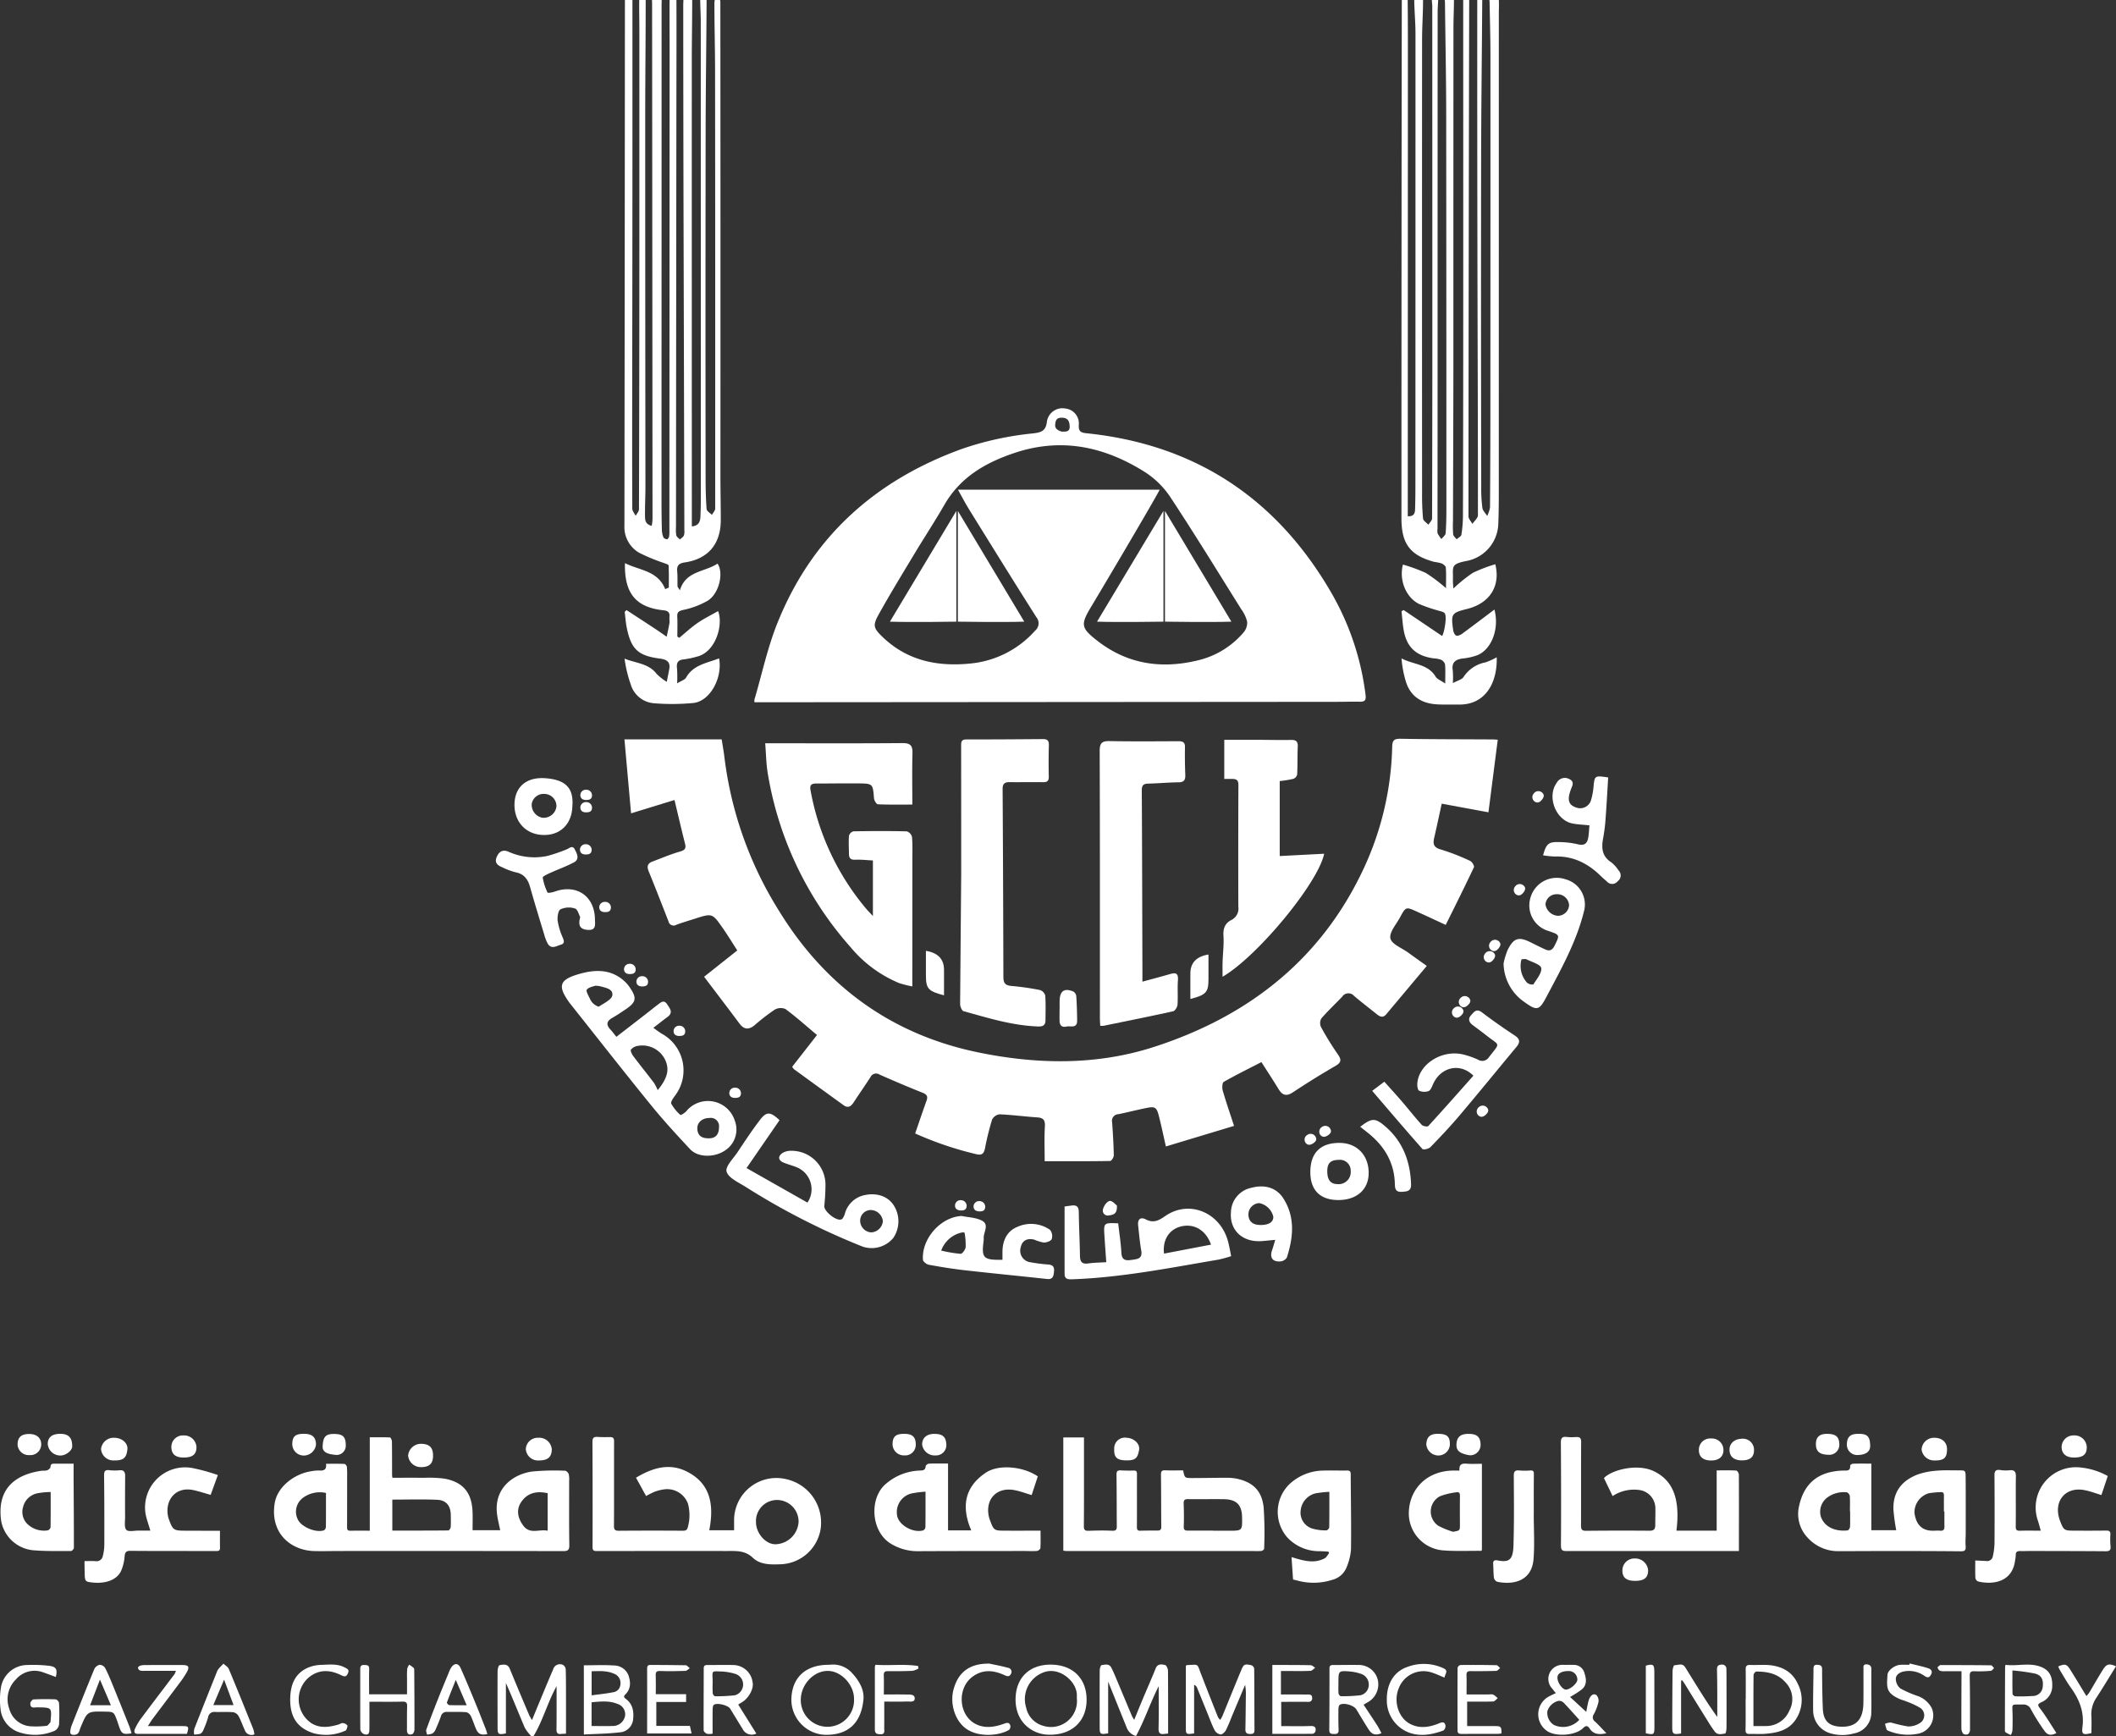<svg xmlns="http://www.w3.org/2000/svg" xmlns:xlink="http://www.w3.org/1999/xlink" width="506.482" height="415.591" viewBox="0 0 506.482 415.591">
  <rect x="0" y="0" width="506.482" height="415.591" fill="#333333" stroke="none"/>
  <defs>
    <clipPath id="clip-path">
      <rect id="Rectangle_161316" data-name="Rectangle 161316" width="273.648" height="308.87" fill="#fff"/>
    </clipPath>
  </defs>
  <g id="logoM" transform="translate(-42.79 198.997)">
    <g id="Group_151092" data-name="Group 151092" transform="translate(42.79 144.191)">
      <g id="Group_151090" data-name="Group 151090" transform="translate(0 54.967)">
        <g id="Group_151085" data-name="Group 151085" transform="translate(0 0.049)">
          <path id="Path_576" data-name="Path 576" d="M13.368,147.21c-1.036-.378-2.054-.773-3.087-1.125a5.835,5.835,0,0,0-6.469,1.71,6.624,6.624,0,0,0-1.6,7,5.664,5.664,0,0,0,5.275,4.23,21.321,21.321,0,0,0,3.656-.123c.341-.038.631-.553.931-.861.043-.044.014-.153.022-.23.315-3.3.315-3.28-3.08-3.33-.729-.01-1.853.387-1.748-1.012.025-.325.478-.872.755-.885,1.772-.086,3.552-.09,5.325-.017a1.182,1.182,0,0,1,.777.844,43.466,43.466,0,0,1,.007,5.19,2.056,2.056,0,0,1-1.037,1.483,11.931,11.931,0,0,1-8.215.45,6.541,6.541,0,0,1-4.774-5.874,17.883,17.883,0,0,1,.162-5.156,6.41,6.41,0,0,1,6.24-5.159,33.253,33.253,0,0,1,5.307.2c1.67.218,1.965.873,1.547,2.667" transform="translate(0 -144.023)" fill="#fff"/>
          <path id="Path_578" data-name="Path 578" d="M63.419,160.926a1.69,1.69,0,0,1-2.308-1.034c-.523-1.1-.9-2.268-1.48-3.332a1.923,1.923,0,0,0-1.261-.928c-1.448-.122-2.914-.028-4.371-.064a1.478,1.478,0,0,0-1.666,1.279,23.786,23.786,0,0,1-1.15,3.083,1.623,1.623,0,0,1-.726.861,5.371,5.371,0,0,1-1.472.164,3.91,3.91,0,0,1,.031-1.306c1.769-4.533,3.577-9.051,5.381-13.572a3.065,3.065,0,0,1,.442-.829c.361-.437.778-.829,1.171-1.241.437.423,1.068.765,1.282,1.28,2,4.779,3.926,9.585,5.859,14.39a7.887,7.887,0,0,1,.267,1.248m-4.991-7c-.779-2.1-1.5-4.038-2.263-6.093l-2.584,6.093Z" transform="translate(-2.523 -144.007)" fill="#fff"/>
          <path id="Path_580" data-name="Path 580" d="M32.395,160.693c-2.017.32-2.367.122-2.943-1.518-.182-.519-.337-1.047-.529-1.562-.773-2.069-.777-2.068-2.94-2.11-4.187-.082-4.177-.078-5.8,3.827-.285.686-.323,1.6-1.376,1.711-.732.076-1.185-.12-1.058-.947a5.8,5.8,0,0,1,.3-1.253c1.8-4.527,3.59-9.056,5.453-13.556a1.9,1.9,0,0,1,1.262-.992,1.62,1.62,0,0,1,1.3.737c.709,1.353,1.288,2.775,1.867,4.191q2,4.91,3.955,9.841c.2.5.323,1.025.51,1.631m-7.557-12.85c-.856,2.224-1.569,4.08-2.36,6.136h4.983c-.864-2.022-1.68-3.929-2.623-6.136" transform="translate(-0.914 -144.021)" fill="#fff"/>
          <path id="Path_583" data-name="Path 583" d="M37.143,158.967h8.128c1.686,0,1.747.085,1.223,1.858-3.909,0-7.849,0-11.788,0-1,0-.859-.752-.637-1.242a13.711,13.711,0,0,1,1.5-2.519c2.637-3.533,5.313-7.035,7.97-10.553a5.015,5.015,0,0,0,.313-.77c-2.7,0-5.2,0-7.7,0a2.342,2.342,0,0,1-.929-.1.858.858,0,0,1-.448-.613c-.008-.171.279-.446.488-.513a3.909,3.909,0,0,1,1.167-.155c3-.014,6-.028,9-.008,1.473.01,1.734.42,1.033,1.706a21.746,21.746,0,0,1-1.7,2.547c-2.164,2.905-4.356,5.789-6.526,8.689-.344.46-.632.962-1.095,1.675" transform="translate(-1.748 -144.024)" fill="#fff"/>
        </g>
        <g id="Group_151088" data-name="Group 151088" transform="translate(227.939 0.035)">
          <path id="Path_565" data-name="Path 565" d="M285.787,157.461c.684-1.674,1.289-3.193,1.922-4.7,1.065-2.534,2.183-5.048,3.208-7.6.48-1.2,1.444-1.007,2.269-.811.325.078.674.876.679,1.35.048,4.989.03,9.979.03,15.044-.32.031-.624.049-.925.092-1.11.159-1.384-.305-1.357-1.4.082-3.38.03-6.764.03-10.025-1.942,3.8-3.331,8.02-5.42,11.924a3.271,3.271,0,0,1-2.265-2.079c-1.429-3.527-2.848-7.058-4.409-10.932v12.365c-1.868.32-2.026.2-2.03-1.4-.009-4.565-.023-9.13.007-13.695,0-.433.249-1.208.461-1.238.811-.11,1.8-.394,2.316.619.412.8.767,1.635,1.117,2.467,1.281,3.041,2.548,6.087,3.828,9.127a8.4,8.4,0,0,0,.539.887" transform="translate(-242.24 -144.003)" fill="#fff"/>
          <path id="Path_567" data-name="Path 567" d="M301.239,160.706c-1.913.278-1.975.229-1.975-1.4q0-6.85,0-13.7v-1.1c.18-.088.247-.149.316-.151,2.859-.1,2.31-.466,3.328,2.157q2,5.164,4.049,10.311a3.387,3.387,0,0,0,.529.653,7.392,7.392,0,0,0,.491-.839c1.495-3.635,2.962-7.279,4.476-10.906.672-1.61.821-1.683,2.47-1.349a1.11,1.11,0,0,1,.7.789c.052,4.921.039,9.841.07,14.762,0,.757-.329.911-1.005.916-.781.006-1.183-.231-1.167-1.071.051-2.715.076-5.43.105-8.144a11.9,11.9,0,0,0-.177-2.546q-1.633,3.881-3.266,7.763a33.8,33.8,0,0,1-1.352,3.134c-.246.449-.858,1-1.27.978a2.047,2.047,0,0,1-1.4-1c-.666-1.286-1.154-2.665-1.7-4.011-.846-2.074-1.681-4.153-2.532-6.226a1.2,1.2,0,0,0-.683-.64Z" transform="translate(-243.361 -144.004)" fill="#fff"/>
          <path id="Path_572" data-name="Path 572" d="M264.873,144.251c5.246.085,8.524,3.45,8.419,8.639-.1,5.069-3.663,8.292-9.161,8.133-3.88-.112-8.04-3.031-7.832-8.834.176-4.931,3.442-8.021,8.574-7.938m6.085,8.078c0-.184.016-.578,0-.97-.15-3.228-4.322-6.727-8.035-5.226a6.825,6.825,0,0,0-4.108,8.369,5.715,5.715,0,0,0,4.156,4.41,6.212,6.212,0,0,0,7.99-6.583" transform="translate(-241.147 -144.005)" fill="#fff"/>
          <path id="Path_574" data-name="Path 574" d="M343.676,153.846c1.154,1.751,2.223,3.346,3.26,4.961.378.59.681,1.229,1.021,1.851-1.389.582-2.268.36-3.055-.859-1.023-1.586-1.98-3.214-2.961-4.828-.6-.981-3-1.7-3.956-1.1-.236.149-.327.666-.332,1.015-.021,1.651-.024,3.305.039,4.956.03.788-.257,1.029-1.02,1.014-.7-.013-1.218-.013-1.21-.96.044-4.918.05-9.835.048-14.752,0-.634.269-.8.859-.8,2.013.015,4.027-.05,6.039-.007a4.667,4.667,0,0,1,4.705,3.727,4.906,4.906,0,0,1-2.546,5.251c-.3.17-.592.351-.892.53m-6.023-5.061c0,.785-.046,1.574.027,2.352.024.253.364.684.555.682a37.817,37.817,0,0,0,4.7-.237,2.549,2.549,0,0,0,1.978-2.364,2.676,2.676,0,0,0-1.7-2.7,10.874,10.874,0,0,0-2.627-.607c-2.928-.243-2.931-.21-2.93,2.641,0,.078,0,.157,0,.235" transform="translate(-245.227 -144.009)" fill="#fff"/>
          <path id="Path_584" data-name="Path 584" d="M370.128,153.112v5.854c2.294,0,4.492,0,6.69,0,1.4,0,1.55.172,1.519,1.759a8.336,8.336,0,0,1-.892.095c-2.844.009-5.687,0-8.53.018-.622,0-1.09-.045-1.09-.836,0-5-.02-9.995.013-14.992a.965.965,0,0,1,.673-.666c2.881-.031,5.764-.021,8.644.047.3.008.581.451.872.693-.3.23-.6.651-.912.661-2.051.074-4.1.08-6.156.063-.688,0-1.009.175-.985.931.047,1.489.015,2.981.015,4.659h5.344a2.68,2.68,0,0,1,1.054.031,5.385,5.385,0,0,1,1.053.854c-.353.276-.7.775-1.06.789-2.04.077-4.087.037-6.251.037" transform="translate(-246.894 -144.009)" fill="#fff"/>
          <path id="Path_586" data-name="Path 586" d="M323.149,145.785V151.4h4.7c.592,0,1.185.018,1.776,0s1.01.155,1,.841a.83.83,0,0,1-.958.919c-2.124-.009-4.248,0-6.447,0v5.812c2.382,0,4.738.049,7.091-.024,1.019-.031,1.272.429,1.11,1.255a.929.929,0,0,1-.654.6c-3.187.039-6.375.027-9.675.027V144.334c.521,0,1.057,0,1.592,0,2.526.009,5.052,0,7.577.06.368.009.727.4,1.09.611-.373.256-.734.712-1.119.732-1.652.085-3.312.044-4.969.047h-2.109" transform="translate(-244.486 -144.009)" fill="#fff"/>
          <path id="Path_588" data-name="Path 588" d="M363.787,147.35c-1.109-.451-2.032-.9-3-1.207a6.336,6.336,0,0,0-7.936,3.728c-1.317,3.1-.144,7.058,2.692,8.55,2.252,1.185,4.6.826,6.866-.1.729-.3,1.434-.545,1.612.509a1.37,1.37,0,0,1-.5,1.182c-2.75.989-5.554,1.546-8.418.419a8.23,8.23,0,0,1-5.12-7.807c-.051-3.693,1.65-6.726,4.932-7.835a11.112,11.112,0,0,1,8.736.373c1.15.578.218,1.392.138,2.192" transform="translate(-245.975 -143.996)" fill="#fff"/>
          <path id="Path_589" data-name="Path 589" d="M249.215,143.994c1.48.322,2.976.587,4.432,1a.967.967,0,0,1,.721,1.458c-.4.807-1,.554-1.6.28-2.6-1.182-5.149-1.412-7.6.391-3.791,2.8-3.347,9.312.836,11.369,2.145,1.055,4.384.7,6.563-.059.609-.212,1.272-.536,1.618.268a1.206,1.206,0,0,1-.238,1.129c-2.334,1.434-7.316,1.915-10.367-.3-2.626-1.91-3.874-5.933-2.955-9.355.927-3.45,3.2-6.27,8.59-6.176" transform="translate(-240.324 -143.992)" fill="#fff"/>
        </g>
        <g id="Group_151086" data-name="Group 151086" transform="translate(69.461 0.154)">
          <path id="Path_566" data-name="Path 566" d="M133.8,157.534c.7-1.693,1.288-3.132,1.887-4.567,1.058-2.539,2.107-5.082,3.194-7.609a1.672,1.672,0,0,1,2.377-1.026,1.373,1.373,0,0,1,.625,1.057c.07,2.163.059,4.33.064,6.5.006,2.91,0,5.819,0,8.884-.388.021-.8.026-1.213.069-.84.088-1.07-.282-1.06-1.1.042-3.492.018-6.985.018-10.332-2.109,3.76-3.228,8.131-5.513,11.943l-.5.051a10.119,10.119,0,0,1-1.591-2.047c-1.515-3.533-2.92-7.114-4.524-10.708v12.06c-1.806.359-1.986.216-1.991-1.411-.01-4.488-.029-8.976,0-13.464,0-.508.212-1.4.465-1.453.885-.183,1.94-.377,2.431.807.617,1.488,1.226,2.98,1.849,4.466q1.389,3.318,2.8,6.628c.147.344.36.66.69,1.255" transform="translate(-75.932 -144.12)" fill="#fff"/>
          <path id="Path_570" data-name="Path 570" d="M147.343,144.416c2.462,0,4.833-.121,7.185.045a3.712,3.712,0,0,1,3.466,2.29c.562,1.589.672,3.266-.7,4.623-.453.447-.42.692.116,1.093,1.776,1.327,1.96,3.3,1.679,5.231a3.449,3.449,0,0,1-3.308,2.781c-2.763.325-5.562.346-8.433.5Zm1.851,14.531c1.874,0,3.639.052,5.4-.018a2.985,2.985,0,0,0,2.609-2.37,2.586,2.586,0,0,0-1.751-2.878c-2.027-.852-4.127-.607-6.258-.41Zm.013-7.34c1.8-.25,3.478-.412,5.118-.737a1.978,1.978,0,0,0,1.769-1.922,2.336,2.336,0,0,0-1.524-2.518c-1.718-.765-3.514-.628-5.363-.585Z" transform="translate(-77.055 -144.13)" fill="#fff"/>
          <path id="Path_573" data-name="Path 573" d="M185.85,153.808l4.336,6.951a2.438,2.438,0,0,1-3.3-1.135c-1-1.6-1.973-3.215-2.958-4.824-.506-.825-3.2-1.511-3.921-.908-.25.21-.271.775-.277,1.179-.027,1.873-.011,3.747-.011,5.71a3.948,3.948,0,0,1-1.343.028c-.334-.12-.8-.53-.8-.815-.028-4.953.014-9.907.02-14.861,0-.644.3-.789.873-.785,2.012.014,4.025-.052,6.035,0a4.729,4.729,0,0,1,4.784,4.08c.355,1.551-.922,3.914-2.634,4.887-.3.169-.582.358-.8.494m-6.129-4.913a22.285,22.285,0,0,0,.027,2.238c.026.257.36.69.549.689a38.622,38.622,0,0,0,4.713-.229,2.666,2.666,0,0,0,.226-5.1,13.792,13.792,0,0,0-3.464-.605c-2.366-.056-2.113-.234-2.053,2.06.008.314,0,.629,0,.944" transform="translate(-78.612 -144.128)" fill="#fff"/>
          <path id="Path_579" data-name="Path 579" d="M122.2,160.857c-1.446.324-2.142.042-2.685-1.157-.47-1.036-.78-2.145-1.279-3.164a1.721,1.721,0,0,0-1.1-.913c-1.529-.112-3.071-.038-4.609-.067a1.386,1.386,0,0,0-1.459,1.1c-.368,1.034-.785,2.053-1.237,3.054a2.246,2.246,0,0,1-.771,1.007,4.045,4.045,0,0,1-1.313.264c-.064-.4-.285-.85-.165-1.18.869-2.4,1.788-4.779,2.728-7.15.881-2.227,1.8-4.437,2.715-6.652a5.7,5.7,0,0,1,.515-1.056c.77-1.127,1.71-1.11,2.258.123,1.226,2.761,2.38,5.555,3.532,8.348.839,2.033,1.634,4.082,2.438,6.129.168.427.286.874.429,1.315m-4.952-6.9-2.606-6.067c-.784,1.966-1.488,3.681-2.127,5.42-.047.131.351.609.556.618,1.288.058,2.58.029,4.178.029" transform="translate(-75.004 -144.117)" fill="#fff"/>
          <path id="Path_582" data-name="Path 582" d="M93.041,151.355h9.069c0-1.359,0-2.68,0-4a19.286,19.286,0,0,1,.05-2.122,3.282,3.282,0,0,1,.461-.966,6.41,6.41,0,0,1,1.077.771c.156.165.14.523.142.794.03,4.641.064,9.283.051,13.924,0,.389-.226,1.013-.506,1.122-.763.3-1.3-.018-1.294-.946.016-1.888-.012-3.778.044-5.665.026-.839-.165-1.185-1.111-1.159-2.593.069-5.19.024-7.915.024,0,2.386.017,4.536-.008,6.686-.012,1.081-.394,1.388-1.4,1.013a1.442,1.442,0,0,1-.77-1.063c-.042-4.838-.007-9.677-.016-14.515,0-.749.336-.948,1.019-.915.637.031,1.146.03,1.12.933-.057,2-.018,3.994-.018,6.084" transform="translate(-74.147 -144.125)" fill="#fff"/>
          <path id="Path_587" data-name="Path 587" d="M163.312,160.723c0-.572,0-1.111,0-1.65.006-4.6.027-9.2,0-13.808,0-.649.128-.946.825-.938,2.8.03,5.609.007,8.412.076.328.008.646.463.968.711-.347.223-.687.627-1.041.639-2.012.07-4.028.107-6.039.028-.879-.034-1.1.22-1.068,1.044.057,1.449.016,2.9.016,4.5h7.258v1.865H165.51v5.735h8.041l.4,1.8Z" transform="translate(-77.877 -144.128)" fill="#fff"/>
          <path id="Path_590" data-name="Path 590" d="M73.236,152.561c.035-3.265.96-6.091,4.181-7.556a8.793,8.793,0,0,1,3.3-.7c1.867-.057,3.775-.326,5.569.618.683.359,1.163.551.748,1.45-.4.861-.833.782-1.571.418-2.661-1.312-5.282-1.482-7.751.5a6.907,6.907,0,0,0,.582,10.968c2.081,1.306,4.306.961,6.514.322.34-.1.679-.377.991-.34a1.63,1.63,0,0,1,1.1.536c.146.225-.1.729-.231,1.092-.041.116-.243.2-.387.251a11.212,11.212,0,0,1-7.518.524c-3.841-1.249-5.541-3.843-5.531-8.089" transform="translate(-73.236 -144.123)" fill="#fff"/>
        </g>
        <g id="Group_151087" data-name="Group 151087" transform="translate(189.416 0.258)">
          <path id="Path_571" data-name="Path 571" d="M208.812,144.291a6.118,6.118,0,0,1,5.5,2.053c1.629,1.776,2.878,3.935,2.653,6.257-.523,5.4-3.436,8.609-9.332,8.443a8.43,8.43,0,0,1-7.92-8.41c.065-5.236,3.378-8.415,9.1-8.344m5.9,8.2c.041-3.359-3.013-6.676-6.2-6.737-3.379-.064-6.474,3.157-6.543,6.81a6.376,6.376,0,1,0,12.744-.073" transform="translate(-199.708 -144.227)" fill="#fff"/>
          <path id="Path_591" data-name="Path 591" d="M223.033,153.1v5.108c0,.511-.023,1.024,0,1.534.031.639.032,1.2-.865,1.178-.78-.017-1.393-.1-1.389-1.125.02-5,0-9.993.006-14.989a2.665,2.665,0,0,1,.158-.522c3.363.252,6.791-.232,10.179.293q.058.293.118.586a4.666,4.666,0,0,1-1.414.572c-1.969.086-3.944.1-5.917.08-.793-.009-1.021.271-.991,1.039.056,1.479.016,2.961.016,4.542,1.976,0,3.667-.026,5.356.011.8.018,2.008-.12,2.037.889.032,1.07-1.191.755-1.9.782-1.73.066-3.464.022-5.392.022" transform="translate(-200.794 -144.23)" fill="#fff"/>
        </g>
        <g id="Group_151089" data-name="Group 151089" transform="translate(368.191)">
          <path id="Path_568" data-name="Path 568" d="M392.4,151.069c-.341-.428-.609-.746-.859-1.078a3.369,3.369,0,0,1,2.623-5.685c.789.022,1.579-.016,2.368.007a2.615,2.615,0,0,1,2.733,2c.45,1.353.623,2.774-.581,3.826a22.894,22.894,0,0,1-2.875,1.855c1.234,1.137,2.456,2.261,3.872,3.565.167-.837.266-1.4.395-1.959a6.359,6.359,0,0,1,.36-1.23c.324-.7.931-1.3,1.652-.859a1.944,1.944,0,0,1,.522,1.686,11.721,11.721,0,0,1-1.124,2.957,1.232,1.232,0,0,0,.309,1.735c.9.835,1.723,1.761,2.715,2.791-1.8.379-3.107.254-4.027-1.15-.477-.728-.916-.723-1.581-.065-1.8,1.78-6.5,2.1-8.584.676a4.834,4.834,0,0,1,.5-8.3c.471-.256.966-.47,1.578-.764m5.624,6.388c-1.266-1.4-2.479-2.79-3.756-4.117a1.674,1.674,0,0,0-1.151-.437,3.7,3.7,0,0,0-2.732,2.479,3.413,3.413,0,0,0,1.584,3.31,5.266,5.266,0,0,0,6.056-1.235m-2.577-11.675c-1.671,0-2.64.572-2.652,1.554-.015,1.193,1.168,2.876,2.028,2.885,1.011.01,2.748-1.51,2.741-2.4a2.043,2.043,0,0,0-2.117-2.04" transform="translate(-388.197 -143.973)" fill="#fff"/>
          <path id="Path_569" data-name="Path 569" d="M424.132,148.086v12.638c-1.911.316-2.13.145-2.124-1.637.015-4.446.03-8.892.084-13.337.006-.473.259-1.345.414-1.348.878-.022,1.928-.6,2.6.467.881,1.4,1.736,2.811,2.612,4.212,1.623,2.594,3.254,5.184,5.074,7.694,0-1.844.008-3.688,0-5.531-.01-1.928-.021-3.856-.067-5.783-.018-.765.221-1.175,1.058-1.206a1.007,1.007,0,0,1,1.19,1.115c.033,1.061.027,2.124.028,3.186.009,3.58.026,7.161,0,10.741,0,.5-.135,1.4-.32,1.434-.848.139-1.832.436-2.5-.478-.441-.6-.873-1.216-1.268-1.85q-2.963-4.756-5.905-9.525c-.183-.294-.391-.572-.587-.857l-.3.064" transform="translate(-389.939 -143.969)" fill="#fff"/>
          <path id="Path_575" data-name="Path 575" d="M440.558,152.5c0-2.363.026-4.725-.013-7.088-.013-.8.22-1.119,1.074-1.083,1.459.062,2.93-.082,4.383.028,3.174.238,5.776,1.619,7.059,4.591a8.4,8.4,0,0,1-.752,8.746c-1.73,2.354-4.327,2.881-7.007,3.111-1.255.108-2.528,0-3.791.041-.765.027-1.021-.232-1-1.022.052-2.44.019-4.882.019-7.323h.032m1.842,6.453c1.212,0,2.115.02,3.017,0a6.033,6.033,0,0,0,5.574-3.684,5.739,5.739,0,0,0-1.016-6.868c-1.832-2.042-4.31-2.488-6.9-2.491-.226,0-.645.539-.648.83-.044,4.012-.029,8.024-.029,12.216" transform="translate(-390.892 -143.974)" fill="#fff"/>
          <path id="Path_577" data-name="Path 577" d="M518.294,160.613c-1.4.785-2.251.381-2.86-.517a48.472,48.472,0,0,1-3.206-5.086A1.948,1.948,0,0,0,510.2,153.8c-2.836.036-2.467-.407-2.4,2.405.031,1.3.012,2.6-.041,3.9a3.343,3.343,0,0,1-.372.983,7.281,7.281,0,0,1-1.289-.664c-.156-.12-.133-.515-.133-.784q.013-7.382.044-14.765a4.691,4.691,0,0,1,.1-.579c2.985.408,6.088-.741,9.013.732,1.717.864,2.215,2.43,2.176,4.251a4.193,4.193,0,0,1-2.54,3.943c-1.1.513-.958.762-.3,1.626,1.37,1.8,2.524,3.768,3.831,5.767m-10.527-14.967c0,2.129-.023,3.887.031,5.641.007.2.441.54.683.544a39.131,39.131,0,0,0,4.018-.072,2.4,2.4,0,0,0,2.524-2.174c.2-1.742-.27-2.786-1.878-3.2a46.342,46.342,0,0,0-5.378-.742" transform="translate(-394.266 -143.97)" fill="#fff"/>
          <path id="Path_581" data-name="Path 581" d="M471.5,150.554c0,1.691.057,3.384-.014,5.072a5.012,5.012,0,0,1-4.225,5.1,10.084,10.084,0,0,1-5.716-.087,5.7,5.7,0,0,1-3.974-5.442c-.04-3.3.062-6.606.087-9.91,0-.633.11-1.041.912-1,.748.042,1.141.2,1.144,1.074.011,3.145.045,6.291.176,9.433.123,2.965,1.527,4.252,4.477,4.312,3.474.07,5.163-1.714,5.232-5.622.047-2.713.008-5.427.02-8.141,0-.526-.14-1.211.739-1.165.713.038,1.167.362,1.153,1.185-.027,1.73-.008,3.46-.008,5.191h0" transform="translate(-391.771 -143.966)" fill="#fff"/>
          <path id="Path_585" data-name="Path 585" d="M481.6,143.955c1.469.368,2.958.672,4.4,1.131.7.223,1.225.713.671,1.63-.524.867-.989.544-1.622.15a6.36,6.36,0,0,0-4.972-.969c-.991.233-1.8.856-1.784,1.78a3.054,3.054,0,0,0,1.078,2.254,26.532,26.532,0,0,0,4.321,1.871,6.1,6.1,0,0,1,3.2,2.839,4.442,4.442,0,0,1-3.177,6.108,12.176,12.176,0,0,1-7.091-.634c-.179-.074-.44-.15-.5-.29a13.936,13.936,0,0,1-.416-1.422,3.783,3.783,0,0,1,1.407-.315,34.952,34.952,0,0,0,4.1.944,5.04,5.04,0,0,0,2.86-.824,2.15,2.15,0,0,0-.024-3.672,19.915,19.915,0,0,0-3.2-1.477c-.578-.248-1.2-.39-1.772-.651-3.16-1.447-2.981-2.735-2.774-5.761.072-1.054,1.726-2.258,2.979-2.358.745-.059,1.5-.01,2.25-.01Z" transform="translate(-392.706 -143.955)" fill="#fff"/>
          <path id="Path_592" data-name="Path 592" d="M533.249,144.644c-1.579,2.546-3.072,5.037-4.654,7.47a7.066,7.066,0,0,0-1.244,4.443c.085,1.363.017,2.734.017,4.072-2,.5-2.378.34-2.143-1.47.466-3.6-.765-6.6-2.807-9.432-.918-1.273-1.684-2.656-2.5-4-.2-.322-.34-.68-.508-1.023,1.485-.685,2.031-.6,2.773.573,1.324,2.087,2.587,4.211,3.983,6.494a7.742,7.742,0,0,0,.676-.824c1.113-1.851,2.166-3.739,3.324-5.562.844-1.328,1.465-1.437,3.089-.744" transform="translate(-394.958 -143.969)" fill="#fff"/>
          <path id="Path_593" data-name="Path 593" d="M494.7,145.832c-1.423,0-2.715.008-4.006,0a3,3,0,0,1-1.16-.122,1.14,1.14,0,0,1-.551-.763c-.026-.155.373-.381.584-.572a.186.186,0,0,1,.115-.02c4.026.011,8.052.01,12.078.066.251,0,.5.446.744.685-.264.221-.515.612-.794.633a31.137,31.137,0,0,1-3.9.1c-.995-.049-1.154.318-1.139,1.224.074,4.246.077,8.494.066,12.742a1.416,1.416,0,0,1-.458,1.082,1.231,1.231,0,0,1-1.178-.1,2.19,2.19,0,0,1-.425-1.367c-.018-4.131.01-8.262.023-12.394,0-.309,0-.619,0-1.194" transform="translate(-393.39 -143.975)" fill="#fff"/>
          <path id="Path_594" data-name="Path 594" d="M415.344,160.683V144.5c1.7-.493,2.034-.275,2.038,1.357.015,4.441.012,8.881.021,13.322,0,1.814-.133,1.923-2.059,1.506" transform="translate(-389.595 -143.971)" fill="#fff"/>
        </g>
      </g>
      <g id="Group_151091" data-name="Group 151091" transform="translate(0.121)">
        <g id="Group_151081" data-name="Group 151081" transform="translate(337.086 0.002)">
          <path id="Path_599" data-name="Path 599" d="M421.565,109.219H431.2V94.794c1.645,0,3.175-.042,4.7.046.231.013.609.628.611.966.033,5.55.016,11.1.011,16.652,0,.536,0,1.073,0,1.638h-4.032q-18.6-.007-37.21.006c-1.067,0-1.365-.225-1.356-1.37.058-8.188.036-16.376-.018-24.564-.007-1.09.285-1.5,1.392-1.371a12.982,12.982,0,0,0,2.248.018c.887-.049,1.223.212,1.216,1.2-.046,6.653,0,13.306-.035,19.959,0,.949.2,1.293,1.224,1.281q7.583-.084,15.168-.018c1.079.011,1.388-.411,1.381-1.361-.009-1.416.069-2.835.02-4.249a4.415,4.415,0,0,0-3.945-4.148,9.269,9.269,0,0,0-6.284,1.463c-.7-1.463-1.389-2.882-2.073-4.3,1.784-1.946,8-3.594,12.007-1.622,4.526,2.224,6.278,6.595,5.346,14.205" transform="translate(-357.506 -86.043)" fill="#fff"/>
          <path id="Path_605" data-name="Path 605" d="M367.655,95.191c-.131-1.544.618-1.749,1.756-1.652,1.169.1,2.355.022,3.617.022v20.651c-.1.089-.155.188-.212.188-3.116-.024-6.249.13-9.345-.133a8.907,8.907,0,0,1-7.939-8.943c.111-5.678,4.2-9.865,10.2-10.129.584-.027,1.171,0,1.92,0m-1.535,14.641c1.672-.284,1.657-.284,1.648-1.837-.013-2.237-.02-4.473.008-6.709.008-.629-.142-1.049-.842-.906a16.69,16.69,0,0,0-3.955.957,4.132,4.132,0,0,0-.389,7.061,20.14,20.14,0,0,0,3.529,1.433" transform="translate(-355.529 -86.391)" fill="#fff"/>
          <path id="Path_606" data-name="Path 606" d="M386.537,105.812c0,3.541.22,7.1-.051,10.617-.408,5.292-4.785,6.269-8.707,5.457a1.345,1.345,0,0,1-.774-.957c-.143-1.088-.106-2.2-.183-3.3-.055-.778.315-.987,1-.856,2.776.527,3.753-.031,3.86-3.587.167-5.548.111-11.1.075-16.655-.007-1.079.327-1.38,1.352-1.278a15.915,15.915,0,0,0,2.6,0c.692-.045.862.189.854.873-.041,3.228-.018,6.456-.018,9.685h-.012" transform="translate(-356.626 -86.479)" fill="#fff"/>
          <path id="Path_610" data-name="Path 610" d="M412.517,122.818c-2.134.011-3.095-.772-3.083-2.516a2.861,2.861,0,0,1,2.981-2.843,3.1,3.1,0,0,1,3.176,2.827c-.008,1.772-.917,2.521-3.074,2.531" transform="translate(-358.307 -87.624)" fill="#fff"/>
          <path id="Path_615" data-name="Path 615" d="M431.672,92.446c-1.881,0-2.917-.863-2.937-2.451a2.7,2.7,0,0,1,2.936-2.811,2.765,2.765,0,0,1,2.946,2.8c-.024,1.564-1.1,2.46-2.944,2.461" transform="translate(-359.301 -86.064)" fill="#fff"/>
          <path id="Path_616" data-name="Path 616" d="M439.558,92.423c-2,.036-3.086-.867-3.093-2.561-.006-1.533,1.205-2.585,3.022-2.623a2.651,2.651,0,0,1,2.84,2.745c.015,1.6-.9,2.405-2.769,2.439" transform="translate(-359.7 -86.067)" fill="#fff"/>
          <path id="Path_618" data-name="Path 618" d="M373.33,88.791a2.5,2.5,0,0,1-2.616,2.351c-1.868-.335-3.2-.817-3.161-2.5.045-1.816.9-2.622,2.866-2.627,2.114-.006,2.917.76,2.911,2.779" transform="translate(-356.148 -86.004)" fill="#fff"/>
          <path id="Path_622" data-name="Path 622" d="M365.584,88.682a2.759,2.759,0,0,1-3.108,2.485,2.927,2.927,0,0,1-2.531-2.631c.087-1.873.967-2.6,3.076-2.528,1.972.065,2.621.743,2.563,2.674" transform="translate(-355.756 -86.003)" fill="#fff"/>
        </g>
        <g id="Group_151082" data-name="Group 151082" transform="translate(209.177 0.007)">
          <path id="Path_597" data-name="Path 597" d="M268.34,114.017v-27.1h4.948c0,1.93,0,3.776,0,5.622,0,5.2.017,10.394-.028,15.59-.008.886.226,1.166,1.121,1.132,1.894-.069,3.795-.1,5.687-.011.9.04,1.081-.3,1.075-1.073-.032-4.095-.011-8.189-.071-12.284-.011-.828.193-1.146,1.042-1.092,1.023.065,2.053.064,3.08.043.639-.014.783.24.78.851-.023,4.212.014,8.424-.017,12.636,0,.665.138.933.828.912,1.381-.041,2.765-.039,4.147-.039.647,0,.869-.253.861-.933-.048-4.132-.02-8.266-.08-12.4-.012-.826.18-1.122,1.036-1.084,1.375.063,2.756.017,4.2.017-.008-.007.087.038.1.1.346,1.705.344,1.734,2.161,1.734,2.647,0,5.293-.065,7.94-.062a12.829,12.829,0,0,1,2.708.209c3.929.857,6.031,2.916,6.444,6.962a92.578,92.578,0,0,1,.112,9.781c0,.2-.415.536-.665.563a18.007,18.007,0,0,1-2.012.009q-22.341,0-44.681,0c-.191,0-.381-.042-.714-.08m35.87-4.806v.033c1.262,0,2.522,0,3.783,0,3.188-.006,3.188-.007,3.137-3.207-.047-2.972-1.326-4.293-4.336-4.341-2.876-.046-5.754.027-8.63-.017-.886-.013-1.042.339-1.015,1.122.062,1.8.092,3.614.019,5.417-.033.841.3,1.008,1.012,1,2.01-.019,4.02-.007,6.029-.007" transform="translate(-223.127 -86.056)" fill="#fff"/>
          <path id="Path_600" data-name="Path 600" d="M260.437,109.574c0,1.516.044,2.851-.039,4.179-.016.251-.522.653-.824.673-1.06.076-2.131.009-3.2.009-8.337.01-16.675.007-25.013.046a12.292,12.292,0,0,1-6.85-1.851c-4.772-3.006-5.08-11.021-1.032-14.318a13.072,13.072,0,0,1,8.1-3.131c.753-.022,1.3-.1,1.363-1.04.016-.23.5-.6.785-.612,1.453-.063,2.91-.028,4.569-.028v15.993h5.55c-2.363-5.549-1.706-10.35,3.536-13.831,3.031-2.013,8.884-1.5,12.4.911-.487,1.477-.976,2.961-1.473,4.472-1.35-.395-2.705-.912-4.108-1.18-4.223-.805-7.042,2.135-6.137,6.329a8.289,8.289,0,0,0,.364,1.12c.778,2.09.959,2.237,3.145,2.253,2.876.019,5.752,0,8.856,0m-27.524-9.331a24.206,24.206,0,0,0-3.352.428,4.581,4.581,0,0,0-3.372,5.622c.663,2.172,3.887,3.875,6.172,3.21a.985.985,0,0,0,.528-.748c.038-2.74.024-5.482.024-8.511" transform="translate(-220.671 -86.394)" fill="#fff"/>
          <path id="Path_603" data-name="Path 603" d="M326.123,121.344c-.123-1.794-.24-3.5-.367-5.355,2.744.824,5.332,1.661,7.929.295.45-.238.714-.829,1.064-1.257l-.156-.349c-.685-.036-1.369-.092-2.054-.105a10.417,10.417,0,0,1-7.739-3.233,9.284,9.284,0,0,1,.341-12.7,12.05,12.05,0,0,1,8.233-3.362c1.893-.061,3.79.024,5.684-.013.708-.013.862.273.865.911.026,5.981.15,11.963.067,17.943a13.6,13.6,0,0,1-1.1,4.412,4.967,4.967,0,0,1-3.391,2.9,14.6,14.6,0,0,1-8.17.216c-.378-.1-.76-.186-1.21-.3m8.689-20.978a26.836,26.836,0,0,0-3.236.342,4.693,4.693,0,0,0-3.621,4.041,3.99,3.99,0,0,0,3.038,4.475,11,11,0,0,0,3.137.358c.219.008.649-.463.654-.719.047-2.745.029-5.492.029-8.5" transform="translate(-225.916 -86.485)" fill="#fff"/>
          <path id="Path_609" data-name="Path 609" d="M281.192,89.656A2.549,2.549,0,0,1,284.166,87c1.76.075,3.26,1.443,2.968,2.969-.369,1.929-.86,2.545-3.428,2.432-1.945-.084-2.618-.852-2.513-2.745" transform="translate(-223.789 -86.06)" fill="#fff"/>
          <path id="Path_620" data-name="Path 620" d="M238.514,88.737a2.471,2.471,0,0,1-2.543,2.439,3.044,3.044,0,0,1-3.252-2.547c-.048-1.585,1.027-2.581,2.811-2.605,2.126-.028,2.943.714,2.984,2.713" transform="translate(-221.291 -86.01)" fill="#fff"/>
          <path id="Path_623" data-name="Path 623" d="M225.248,88.557c.013-1.912.736-2.559,2.848-2.548,1.925.009,2.722.775,2.706,2.6a2.516,2.516,0,0,1-2.717,2.556,2.709,2.709,0,0,1-2.837-2.607" transform="translate(-220.906 -86.009)" fill="#fff"/>
        </g>
        <g id="Group_151080" data-name="Group 151080" transform="translate(430.276 0.002)">
          <path id="Path_598" data-name="Path 598" d="M471.309,93.517v15.941h5.951a48.349,48.349,0,0,1-.666-4.912c-.178-5.027,2.883-7.329,5.9-8.457a17.287,17.287,0,0,1,4.5-.875c1.725-.154,3.474-.068,5.213-.075,1.6-.006,1.658,0,1.672,1.646.036,4.41.02,8.82.018,13.23,0,1.1-.107,2.212-.016,3.305.081.966-.233,1.2-1.174,1.189-5.769-.058-11.538-.064-17.308-.068-3.911,0-7.824.038-11.735.031a9.78,9.78,0,0,1-7.528-3.14,8.242,8.242,0,0,1-2.16-7.5c1.176-5.653,4.692-8.457,10.52-8.643.835-.028,1.856.228,1.738-1.214-.01-.132.443-.427.688-.434,1.412-.042,2.826-.02,4.393-.02M488.8,104.985h-.122c0-1.26-.013-2.52.007-3.78.008-.569-.145-.92-.8-.859a22.177,22.177,0,0,0-2.819.265,4.784,4.784,0,0,0-3.44,4.674c.374,2.869,1.819,4.29,4.384,4.3.593,0,1.19-.062,1.777-.008.825.076,1.03-.335,1.017-1.049-.021-1.181-.006-2.362-.006-3.543m-22.563-.072h-.052c0-1.215.053-2.435-.034-3.644-.024-.322-.454-.856-.733-.878a6.6,6.6,0,0,0-4.481,1.127,4.245,4.245,0,0,0-1.7,4.739c.986,2.715,3.839,3.54,6.4,3.249.227-.026.551-.532.566-.828.064-1.252.027-2.51.027-3.764" transform="translate(-453.782 -86.39)" fill="#fff"/>
          <path id="Path_601" data-name="Path 601" d="M498.485,116.756c.856.041,1.721.076,2.586.124a1.384,1.384,0,0,0,1.611-1.079,15.84,15.84,0,0,0,.408-3.129q.054-8.148-.01-16.3c-.008-1.058.351-1.411,1.391-1.265a9.007,9.007,0,0,0,2.247.056c1.221-.14,1.518.478,1.492,1.513-.028,1.1-.026,2.2-.027,3.306,0,2.874.027,5.749-.01,8.623-.009.748.161,1.06.976,1.032,1.611-.055,3.225-.016,5.01-.016-.271-.943-.47-1.8-.762-2.627a9.636,9.636,0,0,1,10.346-12.488,16.833,16.833,0,0,1,6.459,2.038l-1.526,4.549c-1.338-.4-2.659-.906-4.028-1.173-4.412-.862-7.335,2.393-6.084,6.711.087.3.192.6.307.891.761,1.925.958,2.08,3.028,2.094,2.646.018,5.293.019,7.94-.016.7-.009,1.02.166.987.915a18.275,18.275,0,0,0,.036,2.83c.113.995-.289,1.2-1.2,1.2-5.886-.046-11.772-.049-17.659-.063-.909,0-1.817.04-2.725.018-.708-.016-1.139.171-1.1.986a7.41,7.41,0,0,1-.152,1.168c-.627,5.361-5.383,5.945-8.843,5.13a1.12,1.12,0,0,1-.669-.807c-.07-1.363-.031-2.733-.031-4.22" transform="translate(-456.085 -86.44)" fill="#fff"/>
          <path id="Path_612" data-name="Path 612" d="M488.039,92.43a3.019,3.019,0,0,1-3.1-2.613A2.968,2.968,0,0,1,487.976,87c1.885,0,3.086,1.109,3.054,2.806-.039,2.031-.733,2.641-2.991,2.627" transform="translate(-455.388 -86.055)" fill="#fff"/>
          <path id="Path_614" data-name="Path 614" d="M523.26,91.7c-1.916,0-2.964-.89-2.984-2.539a2.811,2.811,0,0,1,2.919-2.75,2.907,2.907,0,0,1,3.1,2.749c.032,1.788-.862,2.536-3.033,2.54" transform="translate(-457.209 -86.024)" fill="#fff"/>
          <path id="Path_621" data-name="Path 621" d="M471.665,88.829c.036,1.4-.985,2.186-2.9,2.243a2.474,2.474,0,0,1-2.68-2.267c-.043-1.972.708-2.77,2.637-2.8,2.246-.036,2.882.576,2.94,2.824" transform="translate(-454.416 -86.003)" fill="#fff"/>
          <path id="Path_624" data-name="Path 624" d="M461.054,86.01c2.04.035,2.814.753,2.825,2.62a2.407,2.407,0,0,1-2.632,2.39c-2.17-.054-3.03-.847-2.974-2.742.046-1.563.949-2.3,2.781-2.268" transform="translate(-454.014 -86.004)" fill="#fff"/>
        </g>
        <g id="Group_151083" data-name="Group 151083" transform="translate(65.463)">
          <path id="Path_595" data-name="Path 595" d="M116.674,109.12h6.62c-.252-1.253-.587-2.519-.752-3.808-.826-6.462,4.131-9.645,8.352-10.235a56.22,56.22,0,0,1,7.922-.191c.3,0,.758.462.869.8a5.356,5.356,0,0,1,.11,1.638c.007,5.117-.042,10.235.041,15.352.02,1.2-.355,1.445-1.454,1.443q-26.782-.041-53.564-.022c-2.015,0-4.03.063-6.043.012-5.471-.136-10.59-4.129-9.471-11.388.624-4.056,4.792-7.075,8.594-7.688a9.542,9.542,0,0,1,2.118-.2c1.134.077,1.763-.263,1.585-1.614,1.512,0,2.956-.03,4.4.032.216.009.566.434.594.694a23.571,23.571,0,0,1,.059,2.471c0,3.976,0,7.952-.015,11.928,0,.553.055.912.736.9,1.535-.024,3.069-.008,4.7-.008V86.875c1.66,0,3.259-.031,4.852.046.173.009.444.646.45.995.042,2.637.027,5.274.035,7.912,0,.227.044.454.073.742,2.558,0,5.073-.022,7.588.008a28.366,28.366,0,0,1,4.951.208c4.4.836,6.46,3.36,6.647,7.878.06,1.443.009,2.889.009,4.458m-19.207.087c4.519,0,8.962.011,13.4-.034.2,0,.545-.506.566-.793.07-.977.035-1.962.023-2.944-.027-2.126-1.068-3.5-3.226-3.6-3.563-.16-7.141-.044-10.767-.044Zm37.176-8.945c-2.923-.65-4.99.079-6.392,2.205-1.073,1.628-.883,3.63.571,5.572,1.6,2.143,3.82.768,5.821,1.2Zm-53.06-.067a6.832,6.832,0,0,0-5.391,1.084,4.14,4.14,0,0,0-1.354,5.254c.838,1.8,4.286,3.266,6.254,2.612a1,1,0,0,0,.47-.782c.035-2.674.021-5.349.021-8.169" transform="translate(-69.149 -86.046)" fill="#fff"/>
          <path id="Path_596" data-name="Path 596" d="M162.352,100.934l-2.411-4.387c3.8-2.292,7.8-3.558,11.922-1.588,6,2.87,6.785,8.16,5.613,14.165h5.941V106.55a10.124,10.124,0,0,1,12.442-9.663A10.642,10.642,0,0,1,204.1,109a10.05,10.05,0,0,1-9.469,8.263c-2.417.1-4.942.149-6.74-1.562-1.872-1.782-3.972-1.607-6.151-1.609q-15.589-.013-31.178.011c-.759,0-1.023-.144-1.022-.964q.036-12.582-.025-25.165c-.006-.97.313-1.252,1.225-1.189.984.067,1.976.058,2.962.037.764-.016.994.273.99,1.057-.028,6.734.015,13.468-.028,20.2-.007.987.313,1.172,1.211,1.165q7.647-.061,15.293-.006c.816.007,1.046-.265,1.217-1.01a10.569,10.569,0,0,0-.017-5.48,5.3,5.3,0,0,0-5.939-3.373,10.644,10.644,0,0,0-2.053.539,21.84,21.84,0,0,0-2.02,1.016m26.3,6.2c-.013,2.71,2.292,5.357,4.651,5.346a5.693,5.693,0,0,0,5.548-5.375,5.174,5.174,0,0,0-5.136-5.221,5.037,5.037,0,0,0-5.063,5.251" transform="translate(-73.29 -86.041)" fill="#fff"/>
          <path id="Path_608" data-name="Path 608" d="M135.81,92.432a2.943,2.943,0,0,1-3.119-2.708A2.856,2.856,0,0,1,135.678,87a3.018,3.018,0,0,1,3.237,2.754c-.023,1.876-.944,2.67-3.105,2.678" transform="translate(-72.423 -86.053)" fill="#fff"/>
          <path id="Path_611" data-name="Path 611" d="M108.961,91.487c-.033,1.863-.982,2.673-3.06,2.614a3.051,3.051,0,0,1-2.906-2.745,3.085,3.085,0,0,1,3.191-2.829c1.975.045,2.809.936,2.775,2.96" transform="translate(-70.892 -86.131)" fill="#fff"/>
          <path id="Path_619" data-name="Path 619" d="M73.762,88.552c0-1.929.69-2.551,2.813-2.551,1.971,0,2.866.819,2.859,2.612a2.959,2.959,0,0,1-2.82,2.587,2.748,2.748,0,0,1-2.852-2.648" transform="translate(-69.386 -86.001)" fill="#fff"/>
          <path id="Path_625" data-name="Path 625" d="M86.96,88.814a2.187,2.187,0,0,1-2.506,2.221c-1.883-.169-3.1-.653-3.032-2.034.109-2.2.655-2.945,2.566-2.963,2.28-.021,2.97.623,2.973,2.776" transform="translate(-69.78 -86.003)" fill="#fff"/>
        </g>
        <g id="Group_151084" data-name="Group 151084" transform="translate(0 0.001)">
          <path id="Path_602" data-name="Path 602" d="M53.751,109.646c0,1.512-.023,2.807.008,4.1.019.8-.507.747-1.034.747q-5.157,0-10.315-.009c-3.359,0-6.718,0-10.077-.033-.912-.009-1.316.239-1.4,1.247a11,11,0,0,1-.792,3.42c-1.1,2.551-4.172,3.173-6.7,2.931-2.023-.194-2.018-.273-2.074-2.332-.025-.9-.031-1.808-.043-2.712,0-.031.041-.064.066-.1.85,0,1.705-.045,2.553.012a1.517,1.517,0,0,0,1.765-1.215,11.675,11.675,0,0,0,.362-2.669c.015-5.553.008-11.106-.057-16.658-.011-.993.25-1.349,1.253-1.233a10.913,10.913,0,0,0,2.367.028c1.145-.12,1.436.422,1.425,1.435q-.048,4.9-.02,9.806c.006,1.041-.248,2.428.305,3.019.487.521,1.93.161,2.954.175.9.012,1.8,0,2.79,0-.392-1.328-.834-2.545-1.109-3.8A9.588,9.588,0,0,1,46.919,94.587a44.484,44.484,0,0,1,6.325,1.724c-.654,1.807-1.2,3.3-1.72,4.746-1.432-.4-2.814-.873-4.234-1.163-4.145-.847-6.749,2.4-5.972,6.292a6.151,6.151,0,0,0,.274.9c.859,2.328,1.114,2.518,3.583,2.539,2.411.02,4.822.014,7.232.02h1.343" transform="translate(-1.22 -86.44)" fill="#fff"/>
          <path id="Path_604" data-name="Path 604" d="M17.626,93.542c0,1.46-.007,2.714,0,3.967.029,5.393.073,10.787.064,16.18,0,.263-.452.754-.692.753-3.079-.01-6.173.083-9.231-.2A8.619,8.619,0,0,1,.3,107.318C-.78,99.921,3.2,96.164,10.09,95.21a5.118,5.118,0,0,0,1.172-.072c.34-.14.809-.5.824-.783.033-.646.285-.822.863-.818,1.495.013,2.99,0,4.677,0m-5.491,6.785a18.049,18.049,0,0,0-3.192.307A4.4,4.4,0,0,0,5.537,103.9a4.059,4.059,0,0,0,1.357,4.366A5.74,5.74,0,0,0,11.43,109.5a1.011,1.011,0,0,0,.675-.7c.048-2.745.03-5.491.03-8.479" transform="translate(-0.128 -86.39)" fill="#fff"/>
          <path id="Path_607" data-name="Path 607" d="M28.675,92.42A2.961,2.961,0,0,1,25.5,89.707,3.026,3.026,0,0,1,28.658,87c1.793,0,3.325,1.258,3.148,2.784-.221,1.9-.778,2.659-3.131,2.641" transform="translate(-1.436 -86.053)" fill="#fff"/>
          <path id="Path_613" data-name="Path 613" d="M46.254,91.7c-2.052.015-3.012-.817-3.007-2.6a2.731,2.731,0,0,1,2.835-2.685A2.967,2.967,0,0,1,49.253,89.1c.05,1.795-.856,2.58-3,2.6" transform="translate(-2.35 -86.023)" fill="#fff"/>
          <path id="Path_617" data-name="Path 617" d="M15.058,86c2,.01,2.885.958,2.845,3.059-.018.949-1.488,2.107-2.712,2.133a3.008,3.008,0,0,1-3.145-2.8c.016-1.559,1.074-2.4,3.011-2.387" transform="translate(-0.743 -86.002)" fill="#fff"/>
          <path id="Path_626" data-name="Path 626" d="M10.092,88.548A2.581,2.581,0,0,1,7.324,91.1a2.69,2.69,0,0,1-2.89-2.475c0-1.8.888-2.6,2.862-2.581,1.744.022,2.8.965,2.8,2.5" transform="translate(-0.35 -86.004)" fill="#fff"/>
        </g>
      </g>
    </g>
    <g id="Mask_Group_2" data-name="Mask Group 2" transform="translate(159.207 -198.997)" clip-path="url(#clip-path)">
      <g id="Group_151079" data-name="Group 151079" transform="translate(2.278 -2.755)">
        <path id="Path_627" data-name="Path 627" d="M785.534,121.371c-.74,5.757-1.463,11.387-2.232,17.379l-11.183-2.065c-.645,2.941-1.19,5.517-1.782,8.083-.324,1.414-.286,2.364,1.511,2.864a52.425,52.425,0,0,1,7.054,2.741c.468.208,1.076,1.21.929,1.522-2.142,4.551-4.4,9.048-6.755,13.806-2.336-1.079-4.6-2.141-6.879-3.172-2.646-1.2-2.676-1.2-4.063,1.379-.9,1.671-2.613,3.58-2.3,5.025.3,1.377,2.745,2.3,4.26,3.4,1.435,1.045,2.888,2.068,4.448,3.184-3.3,3.937-6.5,7.753-9.7,11.57-.746.891-1.472.633-2.236.015-1.822-1.472-3.694-2.885-5.471-4.408a1.785,1.785,0,0,0-2.849.2c-1.655,1.742-3.42,3.387-4.983,5.2a2.27,2.27,0,0,0-.074,2.062,70.786,70.786,0,0,0,3.968,6.439c.879,1.258,1.031,1.969-.5,2.852-3.469,2-6.867,4.125-10.209,6.33-1.586,1.048-2.535.686-3.439-.8-1.27-2.095-2.622-4.14-4.087-6.436-3.058,1.574-6.088,3.061-9.014,4.729-.372.212-.433,1.432-.248,2.072.815,2.815,1.773,5.588,2.708,8.467l-16.313,4.92c-.563-2.473-1.057-4.844-1.653-7.191-.566-2.228-.909-2.441-3.079-2-2.235.452-4.444,1.024-6.678,1.478a1.568,1.568,0,0,0-1.46,1.914c.191,2.639.35,5.28.4,7.923.009.467-.555,1.35-.864,1.356-5.17.085-10.344.061-15.679.061,0-2.879-.114-5.568.046-8.24.088-1.476-.228-2.152-1.791-2.255-3.017-.2-6.021-.608-9.039-.737a2.342,2.342,0,0,0-1.8,1.264,63.591,63.591,0,0,0-1.683,6.792c-.255,1.256-.667,1.844-2.1,1.485a80.842,80.842,0,0,1-14.631-4.96c.937-2.711,1.786-5.258,2.7-7.781.365-1,.2-1.518-.874-1.946-3.491-1.389-6.951-2.861-10.385-4.383a1.484,1.484,0,0,0-2.156.66c-1.313,2.009-2.68,3.983-4,5.99-.623.952-1.319,1.494-2.416.7q-5.917-4.278-11.822-8.577a2.518,2.518,0,0,1-.483-.623l5.937-7.607c-2.607-2.186-4.984-4.317-7.536-6.21a2.9,2.9,0,0,0-2.6.153,50.787,50.787,0,0,0-4.821,3.73c-1.361,1.112-2.5,1.054-3.589-.4-2.757-3.694-5.554-7.357-8.475-11.212l7.938-6.3c-1.125-1.737-2.258-3.608-3.509-5.4-2.476-3.54-2.5-3.522-6.687-2.179-1.466.471-2.95.9-4.388,1.441a1.241,1.241,0,0,1-1.872-.812c-1.568-4-3.122-8.015-4.751-12-.473-1.158-.271-1.888.9-2.326,2.188-.818,4.345-1.749,6.584-2.388,1.18-.335,1.515-.731,1.22-1.894-.87-3.432-1.667-6.883-2.523-10.452L578.083,139c-.54-6.03-1.052-11.762-1.585-17.7h23.276c.21,1.365.489,2.853.664,4.354a89.641,89.641,0,0,0,13.08,36.723c11,17.935,26.844,29.533,47.559,33.818,14.053,2.907,28.324,3.18,42.129-1.273,22.6-7.292,40.1-20.939,50.269-42.788a72.786,72.786,0,0,0,6.79-29.083c.039-1.545.473-1.931,2.011-1.9,7.348.127,14.7.116,22.045.157.354,0,.709.039,1.213.067" transform="translate(-545.726 58.433)" fill="#fff"/>
        <path id="Subtraction_2" data-name="Subtraction 2" d="M0,69.741c1.8-6.1,3.123-12.394,5.476-18.277C13.733,30.817,28.881,17.232,49.723,9.693A74.784,74.784,0,0,1,66.662,6c1.8-.209,3.093-.477,3.337-2.744A3.758,3.758,0,0,1,74.41.041a3.6,3.6,0,0,1,3.228,4.013c-.056,1.383.427,1.767,1.761,1.9,26.012,2.655,45.475,15.517,58.53,37.919a64.556,64.556,0,0,1,8.348,24.656c.153,1.217-.066,1.719-1.348,1.694-1.912-.039-3.826.025-5.742.027L5.6,70.348c-1.652,0-5.6,0-5.6,0M96.991,19.475c-.159.6-11,19.029-16.408,28.05-2.546,4.251-2.439,5.044,1.5,8.111,7.189,5.6,15.285,6.8,23.971,4.709a20.506,20.506,0,0,0,11.037-6.716,3.637,3.637,0,0,0,.859-2.524,8.3,8.3,0,0,0-1.391-2.973c-5.639-9.011-11.194-18.08-17.048-26.952a20.894,20.894,0,0,0-6.156-6C83.72,9.143,73.46,6.93,62.267,10.674c-7.008,2.345-12.973,5.812-16.78,12.4-2.367,4.1-4.969,8.059-7.408,12.117-2.822,4.689-5.673,9.361-8.332,14.141-1.5,2.7-1.234,3.307,1.049,5.511.221.214.455.415.686.62,5.832,5.139,12.8,6.365,20.242,5.614a23.7,23.7,0,0,0,15.464-7.864,2.286,2.286,0,0,0,.292-3.237C62.045,41.41,56.712,32.783,51.367,24.162c-.892-1.442-1.672-2.954-2.648-4.687ZM73.613,5.576c.994.012,1.938.059,1.847-1.356-.074-1.177-.433-1.93-1.813-1.976s-1.612.726-1.656,1.817c-.05,1.2,1.622,1.515,1.622,1.515" transform="translate(61.879 100.491)" fill="#fff"/>
        <path id="Path_629" data-name="Path 629" d="M587.12,143.4c0-1.771.044-3.546-.055-5.311-.012-.224-.762-.428-1.186-.6a43.189,43.189,0,0,1-5.9-2.452,7.115,7.115,0,0,1-3.487-6.516q.08-62.683.117-125.365c0-1,.116-2,.178-2.994l.721-.16a6.823,6.823,0,0,1,.9,2.264q.024,46.064-.052,92.13c-.011,10.031-.028,20.063.016,30.094,0,.58.529,1.156.811,1.733.276-.529.792-1.058.793-1.589q.089-29.533.089-59.067.013-27.88,0-55.759c0-2.521-.072-5.043-.021-7.563a4.993,4.993,0,0,1,.651-1.6c.31.535.888,1.07.888,1.605,0,9.721-.113,19.441-.113,29.162q0,43.839.052,87.679c0,2.338-.124,4.675-.105,7.013.009.993-.019,2.138,1.614,2.51a13.969,13.969,0,0,0,.185-1.588q-.045-61.762-.1-123.524a7.206,7.206,0,0,1,.135-2.014c.123-.421.623-.732.953-1.092.36.36.915.666,1.038,1.1a8.068,8.068,0,0,1,.144,2.2q0,59.267-.019,118.533,0,3.693.088,7.384a5.139,5.139,0,0,0,.381,1.782,1.112,1.112,0,0,0,.867.43c.162.006.443-.4.485-.646a10.481,10.481,0,0,0,.068-1.657q.031-57.424.055-114.85c0-4.245-.046-8.494,0-12.739a4.927,4.927,0,0,1,.7-1.657c.323.55.925,1.1.928,1.651.042,8.855,0,17.712-.008,26.568q-.053,50.184-.095,100.366a9.012,9.012,0,0,0,.07,2.022c.088.378.557.667.854,1,.329-.305.768-.557.958-.932a2.955,2.955,0,0,0,.12-1.269q-.093-38.306-.2-76.61-.058-24.372-.068-48.742c0-1.318.125-2.637.2-4.177,2,.691,1.95,2.1,1.947,3.406-.007,4.615-.1,9.23-.1,13.845q-.006,52.254.011,104.506v6.839c1.619-.135,1.994-1.125,2.052-2.278.084-1.72.1-3.443.1-5.167q0-56.77-.016-113.541c0-1.844-.153-3.691-.123-5.534a5.141,5.141,0,0,1,.622-1.622c.314.534.9,1.067.9,1.6-.041,10.707-.218,21.412-.233,32.118q-.06,41.359-.006,82.719c0,2.521.051,5.049.24,7.56.037.494.823.929,1.263,1.392.274-.5.79-1,.79-1.5q.031-52.255-.025-104.506c-.006-5.538-.16-11.076-.162-16.615A12.591,12.591,0,0,1,598.7.522a10.323,10.323,0,0,1,.754,2.679q.047,56.87.018,113.741c0,3.441.089,6.881.083,10.322-.009,5.657-2.982,9.259-8.568,10.1-1.558.236-1.988.795-1.857,2.222.107,1.161.037,2.335.073,3.5,0,.156.171.307.569.972,1.379-4.706,5.964-4.355,9.007-6.4,1.5,2.115.442,7.1-2.309,8.851a19.808,19.808,0,0,1-5.949,2.246c-1.1.268-1.433.563-1.381,1.629.077,1.574.019,3.156.019,4.733l.471.3c1.454-1.2,2.837-2.5,4.383-3.561s3.265-1.9,4.9-2.833c1.309,3.335-.615,9.884-5.1,10.907a21.42,21.42,0,0,1-3.071.649c-1.5.117-1.832.861-1.656,2.209a31.388,31.388,0,0,1,.024,3.531c.986-.611,1.834-.839,2.136-1.373,1.76-3.108,5.024-3.467,7.9-4.61.888,4.548-2.1,10.278-6.187,10.685a53.963,53.963,0,0,1-9.389.062A6.313,6.313,0,0,1,578,166.565a30.569,30.569,0,0,1-1.477-6.168c2.68,1.113,5.7,1.109,7.636,3.605a12.833,12.833,0,0,0,2.468,1.954c.2-1,.4-2,.592-3.008.332-1.78-.608-2.349-2.231-2.557-5.227-.672-6.9-2.256-7.942-7.416-.25-1.242-.328-2.518-.485-3.778l.44-.412c2.323,1.518,4.651,3.03,6.968,4.557.892.589,1.76,1.213,2.637,1.82.227-1.081.483-2.155.662-3.242.08-.479-.044-.987,0-1.475.107-1.064-.263-1.49-1.411-1.611-6.619-.7-9.417-4.039-9.235-11.288,3.524,1.773,7.828,1.758,9.629,6.215l.858-.36" transform="translate(-545.726)" fill="#fff"/>
        <path id="Path_630" data-name="Path 630" d="M720.889.6a6.8,6.8,0,0,1,.414,1.645c-.077,12.984-.252,25.968-.27,38.95q-.055,39.054.028,78.106a35.677,35.677,0,0,0,.268,4.97c.1.686.752,1.294,1.152,1.937a7.03,7.03,0,0,0,.682-2.043q.1-14.68.087-29.356.02-39.514.013-79.029c0-4.183-.133-8.366-.2-12.549a6.072,6.072,0,0,1,.074-1.834c.132-.424.628-.735.962-1.1.388.375,1.063.717,1.112,1.134a33.4,33.4,0,0,1,.062,3.87q0,57.7-.008,115.4c0,2.461-.019,4.923-.119,7.381a9.329,9.329,0,0,1-7.323,8.847c-4.285.806-3.435,1.392-3.543,4.62-.018.534.056,1.07.114,2.031a36.584,36.584,0,0,1,4.64-3.744,35.81,35.81,0,0,1,5.393-2.065c1.284,5.176-1.264,9.327-6.758,10.7-3.709.926-3.882,1.164-3.328,5.046.069.489.362,1.181.732,1.33s1.042-.17,1.447-.467c2.552-1.868,5.068-3.786,7.7-5.768,1.214,4.558-.66,9.5-4.031,10.906a14.049,14.049,0,0,1-3.586.812c-1.764.231-2.68.977-2.354,2.891a21.675,21.675,0,0,1,.021,2.994c1.1-.6,2.161-.833,2.575-1.478a8.02,8.02,0,0,1,5.221-3.478,15.7,15.7,0,0,0,2.7-1.224c.188,5.923-2.584,11.377-8.989,11.318-1.791-.018-3.586.056-5.371-.052-3.6-.219-6.251-1.859-7.372-5.406a26,26,0,0,1-1.055-5.593c2.808,1.508,6.338,1.3,8.165,4.377.359.6,1.235.9,2.3,1.641,0-1.948.077-3.283-.047-4.6a1.78,1.78,0,0,0-.987-1.1,6.579,6.579,0,0,0-1.807-.329c-4.036-.578-6.285-2.581-7.047-6.456-.311-1.582-.39-3.208-.575-4.813l.505-.293,9.186,6.2c.485-.465,1.281-4.7.63-5.448-.31-.357-.959-.434-1.466-.606a35.924,35.924,0,0,1-4.682-1.608c-3.177-1.607-4.791-5.791-3.836-9.417a39.911,39.911,0,0,1,5.478,2,39.547,39.547,0,0,1,4.832,3.648c0-2.049.073-3.5-.049-4.945-.031-.371-.612-.818-1.039-1a14.264,14.264,0,0,0-1.8-.363c-5.737-1.605-7.778-4.321-7.778-10.436q0-36.746.025-73.49.018-25.85.064-51.7c0-.454.085-.906.131-1.359l.676-.132a12.92,12.92,0,0,1,.6,2.692c.061,5.969.049,11.939.047,17.91q-.009,49.024-.025,98.048v7.561c1.66.082,1.725-.94,1.752-1.819.073-2.459.074-4.921.074-7.382q.02-53.173.016-106.347c0-2.824-.291-5.646-.3-8.47,0-.609.657-1.218,1.011-1.828.386.66,1.1,1.316,1.1,1.977.021,3.257-.231,6.513-.233,9.77q-.026,54.287,0,108.574a59.852,59.852,0,0,0,.233,6.081c.053.529.833.984,1.279,1.473.307-.51.88-1.018.882-1.528q.082-27.6.062-55.2,0-33.791-.015-67.58a21.95,21.95,0,0,1-.129-2.384c.045-.4.538-.746.828-1.118.257.345.723.686.733,1.038.028,1.349-.144,2.7-.144,4.054q-.018,42.191-.015,84.382,0,19.665-.018,39.329a2.9,2.9,0,0,0,.031,1.1,8.423,8.423,0,0,0,.9,1.333c.354-.464.981-.909,1.018-1.4.156-2.083.177-4.179.175-6.27q0-47.078-.045-94.158c-.013-8.919-.2-17.838-.295-26.756a4.621,4.621,0,0,1,.075-1.645c.172-.445.68-.757,1.042-1.13.36.4,1.026.793,1.032,1.2.039,2.582-.116,5.166-.117,7.75q-.02,40.43-.015,80.858c-.007,12.429-.065,24.859-.1,37.288a25.97,25.97,0,0,0,.046,3.135c.049.422.537.792.826,1.186.4-.366,1.082-.689,1.149-1.109a30.173,30.173,0,0,0,.365-4.592q.064-20.679.067-41.36.011-37.115-.006-74.228c0-3.245,0-6.491,0-9.917.956-.273,1.44.025,1.437,1.45q-.14,62.136-.172,124.271c0,.6.611,1.2.937,1.8.46-.692,1.321-1.383,1.322-2.075.01-20.861-.083-41.72-.12-62.581q-.056-30.1-.04-60.193V.746L720.889.6" transform="translate(-485.21 0.039)" fill="#fff"/>
        <path id="Path_631" data-name="Path 631" d="M599.233,121.889h2.1c10.247,0,20.495.044,30.741-.04,1.9-.016,2.456.593,2.4,2.43-.116,3.984-.036,7.976-.036,12.281-2.857,0-5.551.053-8.239-.067-.344-.015-.889-.906-.932-1.425-.289-3.509-.254-3.543-3.857-3.575-3.334-.028-6.666.03-10,.027-1.089,0-1.574.345-1.35,1.551a60.883,60.883,0,0,0,13.311,28.4c.387.463.818.889,1.633,1.767V149.941c-1.309-.065-2.769-.24-4.219-.178-1.07.046-1.494-.345-1.511-1.327-.025-1.475-.111-2.957,0-4.423a1.535,1.535,0,0,1,1.069-1.05c4.254-.077,8.513-.093,12.766.006a1.878,1.878,0,0,1,1.248,1.319c.163,1.77.091,3.562.091,5.347q0,13.748-.012,27.5v2.951a26.974,26.974,0,0,1-3.129-.786,30.165,30.165,0,0,1-11.644-8.6,82.878,82.878,0,0,1-19.817-41.551c-.393-2.287-.409-4.638-.626-7.262" transform="translate(-534.76 58.772)" fill="#fff"/>
        <path id="Path_632" data-name="Path 632" d="M630.948,153.608q0-15.5-.015-31c0-.925.239-1.324,1.25-1.322,6.11,0,12.22-.036,18.331-.086,1.014-.009,1.441.345,1.416,1.407-.062,2.52-.076,5.044-.018,7.566.026,1.092-.412,1.362-1.423,1.344-2.655-.047-5.31.022-7.963-.013-1.162-.016-1.672.393-1.664,1.611q.136,22.513.184,45.026c0,1.519.506,2.028,1.97,2.151a63.232,63.232,0,0,1,6.773.966,1.942,1.942,0,0,1,1.273,1.3c.147,1.957.074,3.933.061,5.9-.008,1.124-.47,1.565-1.721,1.527-6.178-.2-12.011-2.032-17.884-3.657-.415-.116-.827-1.124-.83-1.718" transform="translate(-519.572 58.459)" fill="#fff"/>
        <path id="Path_633" data-name="Path 633" d="M663.46,179.107c2.434-.666,4.563-1.224,6.675-1.837,1.34-.387,1.949-.141,1.832,1.444-.145,1.958.031,3.942-.1,5.9-.04.566-.593,1.473-1.056,1.577-5.529,1.229-11.085,2.339-16.634,3.472a4.6,4.6,0,0,1-.806.006c-.03-.646-.08-1.25-.08-1.854,0-21.294.022-42.587-.052-63.883-.007-1.871.488-2.443,2.342-2.409,5.495.1,10.992.056,16.488.03,1.041,0,1.612.224,1.586,1.425-.044,2.213-.012,4.431.074,6.644.048,1.226-.325,1.76-1.651,1.77-2.406.018-4.809.259-7.216.308-1.205.024-1.554.455-1.546,1.663.083,14.46.108,28.92.15,43.381,0,.714,0,1.429,0,2.363" transform="translate(-508.714 58.615)" fill="#fff"/>
        <path id="Path_634" data-name="Path 634" d="M686.762,131.191v17.948l10.637-.553c-1.42,6.986-16,24.633-24.318,29.444,0-1.325-.03-2.437.006-3.546.068-2.087.341-4.183.21-6.254-.113-1.751.368-3.018,1.9-3.787a3.05,3.05,0,0,0,1.659-3.172q-.042-14.575.018-29.152c.006-1.092-.449-1.433-1.407-1.436H673.49v-9.365c2.635,0,5.265-.007,7.893,0,2.716.009,5.431.079,8.145.028,1.244-.024,1.6.464,1.549,1.638-.095,2.207-.028,4.422-.137,6.628a1.488,1.488,0,0,1-.9,1.047,28.129,28.129,0,0,1-3.283.532" transform="translate(-499.145 58.514)" fill="#fff"/>
        <path id="Path_636" data-name="Path 636" d="M629.136,166.947c-3.821-.993-4.325-1.611-4.333-4.776-.006-1.94,0-3.881,0-5.87,2.9.468,4.3,2,4.33,4.432.021,1.994,0,3.989,0,6.214" transform="translate(-521.873 74.042)" fill="#fff"/>
        <path id="Path_637" data-name="Path 637" d="M646.774,166.315c0-.673-.015-1.348,0-2.02.061-2.36,1.106-3.1,3.264-2.224a1.5,1.5,0,0,1,.722,1.1c.131,1.954.19,3.915.206,5.873s-1.6,1.2-2.582,1.424c-1.115.253-1.605-.341-1.625-1.395-.018-.919,0-1.837,0-2.756Z" transform="translate(-511.84 78)" fill="#fff"/>
        <path id="Path_642" data-name="Path 642" d="M579.444,174.4c2.5-1.934,4.876-3.77,7.25-5.611.876-.679,1.728-1.386,2.618-2.047.728-.538,1.5-1.346,2.3-.1.621.966,1.509,1.945.074,3-1.088.794-2.135,1.638-3.395,2.61.738.52,1.336,1,1.985,1.39a10.006,10.006,0,0,1,3.113,14.957c-.4.547-1,1.436-.808,1.822a10.435,10.435,0,0,0,2.173,2.68c.1.1,1.015-.44,1.377-.842a6.732,6.732,0,0,1,11.632,2.157,5.976,5.976,0,0,1-2.413,7.252c-2.544,1.669-6.392,1.628-8.245-.353-3.239-3.458-6.451-6.958-9.435-10.631-6.558-8.071-12.966-16.263-19.435-24.405-.113-.145-.217-.3-.32-.451-2.468-3.574-2.057-5.043,2.188-6.34,4.014-1.227,8.033-1.471,11.426,1.757a7.369,7.369,0,0,1,.965,1.116c1.961,2.813,1.78,3.744-1.084,5.634-.974.645-1.946,1.3-2.961,1.883-1.351.771-1.514,1.648-.436,2.782.419.439.775.938,1.432,1.746m9.886,12.757c2.548-3.079,2.861-5.222,1.636-7.544a6.07,6.07,0,0,0-6.376-3.052,2.623,2.623,0,0,0-1.665.9c-.185.264.221,1.1.551,1.539,1.619,2.157,3.317,4.254,4.949,6.4a11.615,11.615,0,0,1,.9,1.751m-14.954-24.982c-.459.188-1.533.331-2.011.937-.267.336.424,1.47.76,2.209a3.413,3.413,0,0,0,.857,1.181c.382.314,1.115.777,1.328.633,1.177-.792,3.018-1.637,3.169-2.674.227-1.57-1.76-1.841-3.112-2.206a8.062,8.062,0,0,0-.992-.08m27.313,36.516c1.433-.01,2.31-.873,2.317-2.608a1.983,1.983,0,0,0-2.274-2.255c-1.756.012-3,1.081-2.91,2.624.089,1.568.988,2.3,2.867,2.238" transform="translate(-550.599 76.519)" fill="#fff"/>
        <path id="Path_643" data-name="Path 643" d="M605.679,183.243l-7.9,11.47c5.1,2.894,9.847,5.584,14.582,8.267a5.685,5.685,0,0,0-2.231-8.308c-1.115-.511-2.335-.793-3.471-1.261-1.318-.544-1.443-1.54-.246-2.315a3.713,3.713,0,0,1,1.9-.517,8.13,8.13,0,0,1,8.362,8.077,51.305,51.305,0,0,1-.287,5.147c-.08,1.284,2.922,3.69,4.1,3.188.389-.166.648-.818.809-1.3a6.172,6.172,0,0,1,4.868-4.527c2.854-.574,5.473.32,6.844,2.465a7.086,7.086,0,0,1-.108,7.813,6.727,6.727,0,0,1-7.343,2.069,169.121,169.121,0,0,1-28.1-14.364c-1.658-1.03-3.995-2.071-4.453-3.578-.363-1.2,1.614-3.15,2.649-4.7,1.7-2.56,3.4-5.129,5.261-7.579,1.645-2.173,2.523-2.133,4.761-.042m24.737,24.208a2.968,2.968,0,0,0-2.938-2.7,2.555,2.555,0,0,0-2.5,2.616,2.807,2.807,0,0,0,2.659,2.733,2.951,2.951,0,0,0,2.781-2.652" transform="translate(-537.784 87.623)" fill="#fff"/>
        <path id="Path_644" data-name="Path 644" d="M647.568,196.761c.424-.059,1.082-.16,1.742-.24,1.167-.142,1.646.322,1.66,1.549.04,3.5.228,7,.282,10.505.021,1.4.474,2.032,1.98,1.814,1.331-.193,2.692-.2,4.315-.3-.153-2.194-.31-4.248-.437-6.306-.194-3.135-.187-3.137,3.291-3,.264,2.33.634,4.687.765,7.057.1,1.805,1.06,1.911,2.461,1.7,1.338-.2,2.639-.237,2.29-2.229s-.52-4.016-.746-6.029c-.158-1.438.562-2.1,1.837-1.438,1.857.964,3.115.261,4.65-.8,5.732-3.98,13.211-.873,15.056,6.15.28,1.061.458,2.151.728,3.446a29.891,29.891,0,0,1-2.983.824c-11.6,1.968-23.148,4.284-34.956,4.711-1.033.037-1.924.055-1.929-1.279-.015-5.33-.006-10.662-.006-16.134m35.051,9.122c-1.235-3.535-4.112-5.108-7.186-4.352-2.773.682-4.467,3.168-4.056,6.5l11.242-2.148" transform="translate(-511.447 94.777)" fill="#fff"/>
        <path id="Path_645" data-name="Path 645" d="M697.238,184.256l2.908-2.189c1.432,1.6,2.836,3.131,4.185,4.7,1.6,1.868,3.122,3.81,4.772,5.631.295.325,1.359.5,1.559.285,3.648-3.977,7.217-8.025,10.8-12.051-3.132-3.186-7.839-2.117-9.678,2.071-.261.593-.557,1.414-1.043,1.605a3.055,3.055,0,0,1-2.266-.089c-.366-.187-.489-1.195-.433-1.807.409-4.506,5.707-7.956,10.693-6.93a19.772,19.772,0,0,1,3.835,1.306,1.881,1.881,0,0,0,2.587-.557c2.824-3.667,2.7-2.649-.5-5.175-1.11-.876-2.253-1.712-3.384-2.563-.889-.67-1.144-1.482-.359-2.351.673-.741,1.265-1.678,2.578-.683,2.548,1.932,5.172,3.774,7.846,5.529,1.33.873,1.352,1.65.406,2.785-4.527,5.434-8.986,10.925-13.555,16.326-2.224,2.63-4.6,5.142-7,7.615-.4.417-1.7.71-1.909.471-4.033-4.545-7.968-9.177-12.043-13.932" transform="translate(-487.488 79.599)" fill="#fff"/>
        <path id="Path_646" data-name="Path 646" d="M718.454,164.073a17.2,17.2,0,0,1,.983-3.242c1.444-2.885,2.664-3.217,5.51-1.8,1.156.578,2.312,1.158,3.488,1.693,1,.458,1.679.2,2.208-.866,1.293-2.615,1.343-2.591-1.442-3.556a6.358,6.358,0,0,1-4.34-7.853,6.527,6.527,0,0,1,8.415-4.515,6.246,6.246,0,0,1,4.393,7.785c-1.82,7.286-5.483,13.78-8.949,20.35-1.761,3.335-2.3,3.406-5.381,1.173a11.4,11.4,0,0,1-4.886-9.173m4.3-.995a5.922,5.922,0,0,0,1.361,5.648,1.993,1.993,0,0,0,1.471.381c.78-1.27,2.05-2.711,1.882-3.927-.116-.845-2.249-1.441-3.515-2.081-.292-.148-.725-.021-1.2-.021m8.735-10.4a2.705,2.705,0,0,0,2.649-2.527,2.808,2.808,0,0,0-2.945-2.637,2.635,2.635,0,0,0-2.707,2.438,3.211,3.211,0,0,0,3,2.726" transform="translate(-477.256 69.282)" fill="#fff"/>
        <path id="Path_647" data-name="Path 647" d="M643.735,208.691c0-.593,0-1.189,0-1.786-.011-2.765,1.042-5.089,3.633-6.119a7.924,7.924,0,0,1,7.751.741,2.376,2.376,0,0,1,.409,2.194c-.179.473-1.218.848-1.88.851a9.982,9.982,0,0,1-2.277-.691c-1.728-.443-2.9.213-3.249,1.764a2.781,2.781,0,0,0,2,3.58,38.4,38.4,0,0,0,4.583.6c1.288.1,1.481.76,1.35,1.865-.126,1.051-.345,1.745-1.665,1.6-6.564-.722-13.135-1.352-19.7-2.095-2.877-.326-5.744-.792-8.592-1.315-.539-.1-1.362-.744-1.395-1.186-.356-4.892,3.989-9.958,8.841-10.455a1.264,1.264,0,0,1,.368-.034c1.62.326,3.387.363,4.822,1.069,2,.984.39,2.843.518,4.306a3.543,3.543,0,0,1-.05.737c-.493,3.983-.021,4.457,4.529,4.377m-14.654-2.2a32.789,32.789,0,0,0,4.635.774c.406.015,1.148-1,1.211-1.6a16,16,0,0,0-.265-3.479,1.563,1.563,0,0,0-.693-.019,6.753,6.753,0,0,0-4.889,4.321" transform="translate(-522.482 95.596)" fill="#fff"/>
        <path id="Path_648" data-name="Path 648" d="M575.93,155.414c-.295-.528-.588-1.846-1.266-2.084a4.785,4.785,0,0,0-3.456.2c-.568.294-.785,1.8-.688,2.7a15.572,15.572,0,0,0,1.133,3.863c.314.8.762,1.574-.394,1.914-1.036.3-2.255,1.187-3.12-.283a9.379,9.379,0,0,1-.8-2.055c-1.158-3.817-2.334-7.63-3.414-11.469-.526-1.872-1.433-3.15-3.494-3.538a17.532,17.532,0,0,1-3.274-1.239c-1.09-.449-1.782-1.121-1.222-2.419.546-1.267,1.4-1.85,2.782-1.278a15.03,15.03,0,0,0,9.4,1.018,40.074,40.074,0,0,0,4.531-1.552c.694-.256,1.411-1.13,2,.04.525,1.041,1.189,2.305-.243,3.068-1.829.975-3.81,1.669-5.7,2.533-.651.3-1.792.82-1.752,1.11a12.912,12.912,0,0,0,1.158,3.587c.068.151,1.133-.036,1.676-.233,5.274-1.906,9.626,1.075,9.666,6.709.008,1.066.343,2.545-1.586,2.455-1.635-.079-2.613-.709-1.942-3.055" transform="translate(-555.739 66.873)" fill="#fff"/>
        <path id="Path_649" data-name="Path 649" d="M724.836,146.114c.705-2.7,1.319-3.246,3.633-3.169a20.326,20.326,0,0,1,4.58.5c1.637.44,2.361-.123,2.6-1.608.156-.946.19-1.912.28-2.9-1.488-.156-2.775-.2-4.025-.436-4.025-.772-6.214-6.377-3.827-9.721a2.212,2.212,0,0,1,3.03-.923c1.343.655.706,1.593.371,2.507-.91,2.474-.571,3.657,1.2,4.277a2.706,2.706,0,0,0,3.644-1.783,16.034,16.034,0,0,0,.575-3.068c.27-2.782.265-2.8,3.517-2.318-.2,3.312-.385,6.662-.633,10.007a38.916,38.916,0,0,1-.55,4.389c-.446,2.357-.4,4.453,1.942,5.931a8.093,8.093,0,0,1,1.717,1.918,1.692,1.692,0,0,1-.2,2.593,1.662,1.662,0,0,1-2.581.073c-.455-.414-.94-.8-1.376-1.232-3.057-3.036-6.607-4.892-11.048-4.754a22.943,22.943,0,0,1-2.852-.279" transform="translate(-474.177 61.367)" fill="#fff"/>
        <path id="Path_650" data-name="Path 650" d="M685.045,206.22c-1.233.116-2.127.2-3.019.283-4.752.428-7.97-2.533-7.581-6.973a6.1,6.1,0,0,1,4.874-5.768c3.209-.864,6.026-.036,7.658,2.524,2.888,4.534,2.386,9.361.842,14.176a2.084,2.084,0,0,1-1.583.924c-1.841.126-2.556-.937-1.958-2.664.25-.722.45-1.461.768-2.5m-3.429-3.558c1.958-.022,3.022-.741,2.959-2a4.317,4.317,0,0,0-3.35-3.237,2.722,2.722,0,0,0-2.606,2.772c.062,1.653,1.073,2.484,3,2.462" transform="translate(-498.498 93.299)" fill="#fff"/>
        <path id="Path_651" data-name="Path 651" d="M687.25,193.314c.025-4.591,2.505-6.989,7.143-6.908,4.115.073,6.9,3.076,6.819,7.351-.076,3.878-2.928,6.346-7.31,6.321-4.349-.025-6.675-2.391-6.653-6.764m4.057-.036c.027,2.01.8,2.966,2.422,2.99a2.9,2.9,0,0,0,3.184-3.171,2.57,2.57,0,0,0-2.868-2.63c-1.977.01-2.764.818-2.738,2.81" transform="translate(-492.306 89.909)" fill="#fff"/>
        <path id="Path_652" data-name="Path 652" d="M572.592,134.319c-.142,4.213-2.913,6.908-6.987,6.794-4.18-.117-7-3.2-6.859-7.5.132-4.014,2.849-6.407,7.37-6.085,4.788.341,6.868,2.289,6.475,6.791m-6.641-3.031a2.893,2.893,0,0,0-3.076,2.336,3.138,3.138,0,0,0,2.511,3.355,3.077,3.077,0,0,0,3.4-2.667,2.919,2.919,0,0,0-2.837-3.024" transform="translate(-554.291 61.497)" fill="#fff"/>
        <path id="Path_653" data-name="Path 653" d="M695.3,184.323c2.782-2.133,3.589-2.176,6.036-.058,4.213,3.645,5.962,8.4,6.146,13.851.056,1.639-.965,1.708-2.143,1.786-1.253.084-1.72-.38-1.734-1.685-.056-5.129-2.387-9.147-6.325-12.323-.618-.5-1.244-.987-1.979-1.571" transform="translate(-488.423 88.122)" fill="#fff"/>
        <path id="Path_654" data-name="Path 654" d="M657.106,196.86c.135,2.028-.857,2.229-1.85,2.37a1.191,1.191,0,0,1-1.457-1.536c.2-.762.931-1.8,1.573-1.914.6-.11,1.385.839,1.734,1.079" transform="translate(-508.465 94.428)" fill="#fff"/>
        <path id="Path_655" data-name="Path 655" d="M570.761,131.83c-.888,0-1.374-.412-1.384-1.177a1.306,1.306,0,0,1,1.355-1.276,1.348,1.348,0,0,1,1.436,1.275c.015.83-.4,1.177-1.407,1.178" transform="translate(-549.16 62.403)" fill="#fff"/>
        <path id="Path_656" data-name="Path 656" d="M570.761,133.83c-.888,0-1.374-.412-1.384-1.177a1.306,1.306,0,0,1,1.355-1.276,1.348,1.348,0,0,1,1.436,1.275c.015.83-.4,1.177-1.407,1.178" transform="translate(-549.16 63.367)" fill="#fff"/>
        <path id="Path_657" data-name="Path 657" d="M570.7,140.632c-.888,0-1.376-.412-1.384-1.177a1.305,1.305,0,0,1,1.355-1.276,1.348,1.348,0,0,1,1.436,1.275c.015.83-.4,1.177-1.407,1.178" transform="translate(-549.19 66.648)" fill="#fff"/>
        <path id="Path_658" data-name="Path 658" d="M573.813,149.938c-.888,0-1.374-.412-1.385-1.177a1.305,1.305,0,0,1,1.355-1.276,1.347,1.347,0,0,1,1.436,1.275c.015.83-.4,1.177-1.406,1.178" transform="translate(-547.689 71.137)" fill="#fff"/>
        <path id="Path_659" data-name="Path 659" d="M577.813,159.938c-.888,0-1.374-.412-1.385-1.177a1.305,1.305,0,0,1,1.355-1.276,1.348,1.348,0,0,1,1.436,1.275c.015.83-.4,1.177-1.406,1.178" transform="translate(-545.759 75.96)" fill="#fff"/>
        <path id="Path_660" data-name="Path 660" d="M579.813,161.938c-.888,0-1.374-.412-1.385-1.177a1.305,1.305,0,0,1,1.355-1.276,1.348,1.348,0,0,1,1.436,1.275c.015.83-.4,1.177-1.406,1.179" transform="translate(-544.794 76.925)" fill="#fff"/>
        <path id="Path_661" data-name="Path 661" d="M585.813,169.938c-.888,0-1.374-.412-1.385-1.177a1.305,1.305,0,0,1,1.354-1.276,1.348,1.348,0,0,1,1.436,1.275c.015.83-.4,1.177-1.406,1.178" transform="translate(-541.9 80.784)" fill="#fff"/>
        <path id="Path_662" data-name="Path 662" d="M594.813,179.938c-.888,0-1.374-.412-1.385-1.177a1.305,1.305,0,0,1,1.354-1.276,1.349,1.349,0,0,1,1.437,1.275c.015.83-.4,1.177-1.407,1.178" transform="translate(-537.56 85.607)" fill="#fff"/>
        <path id="Path_663" data-name="Path 663" d="M634.194,198.259c-.888-.043-1.352-.482-1.322-1.245a1.3,1.3,0,0,1,1.416-1.207,1.35,1.35,0,0,1,1.371,1.346c-.027.829-.46,1.155-1.464,1.106" transform="translate(-518.535 94.443)" fill="#fff"/>
        <path id="Path_664" data-name="Path 664" d="M631.2,198.107c-.888-.043-1.352-.482-1.322-1.245a1.3,1.3,0,0,1,1.416-1.207A1.351,1.351,0,0,1,632.661,197c-.027.829-.46,1.155-1.465,1.106" transform="translate(-519.98 94.37)" fill="#fff"/>
        <path id="Path_665" data-name="Path 665" d="M690.682,185.965c-.75.476-1.383.387-1.8-.255a1.306,1.306,0,0,1,.462-1.8,1.349,1.349,0,0,1,1.9.31c.457.692.29,1.208-.559,1.748" transform="translate(-491.611 88.584)" fill="#fff"/>
        <path id="Path_666" data-name="Path 666" d="M688.308,187.252c-.75.476-1.383.387-1.8-.255a1.306,1.306,0,0,1,.462-1.8,1.35,1.35,0,0,1,1.9.31c.456.692.29,1.208-.559,1.748" transform="translate(-492.756 89.205)" fill="#fff"/>
        <path id="Path_667" data-name="Path 667" d="M713.365,164.9c-.653.6-1.291.627-1.816.07a1.305,1.305,0,0,1,.134-1.856,1.351,1.351,0,0,1,1.921-.034c.572.6.5,1.138-.239,1.82" transform="translate(-480.743 78.472)" fill="#fff"/>
        <path id="Path_668" data-name="Path 668" d="M712.259,166.586c-.654.6-1.291.627-1.816.07a1.305,1.305,0,0,1,.133-1.856,1.35,1.35,0,0,1,1.921-.034c.572.6.5,1.138-.239,1.82" transform="translate(-481.276 79.287)" fill="#fff"/>
        <path id="Path_669" data-name="Path 669" d="M716.259,182.586c-.654.6-1.291.627-1.816.07a1.305,1.305,0,0,1,.133-1.856,1.351,1.351,0,0,1,1.921-.034c.572.6.5,1.138-.239,1.82" transform="translate(-479.348 87.004)" fill="#fff"/>
        <path id="Path_670" data-name="Path 670" d="M718.353,155.7c-.559.691-1.186.808-1.786.334a1.3,1.3,0,0,1-.138-1.856,1.35,1.35,0,0,1,1.9-.313c.652.512.661,1.052.028,1.835" transform="translate(-478.387 74.089)" fill="#fff"/>
        <path id="Path_671" data-name="Path 671" d="M717.5,157.536c-.559.691-1.186.808-1.786.334a1.3,1.3,0,0,1-.138-1.856,1.35,1.35,0,0,1,1.9-.313c.652.511.661,1.052.028,1.835" transform="translate(-478.797 74.973)" fill="#fff"/>
        <path id="Path_672" data-name="Path 672" d="M722.353,146.7c-.559.691-1.186.808-1.786.334a1.3,1.3,0,0,1-.138-1.856,1.35,1.35,0,0,1,1.9-.313c.652.511.661,1.052.028,1.835" transform="translate(-476.459 69.748)" fill="#fff"/>
        <path id="Path_673" data-name="Path 673" d="M725.353,131.7c-.559.691-1.186.808-1.786.333a1.3,1.3,0,0,1-.138-1.856,1.35,1.35,0,0,1,1.9-.313c.652.511.661,1.052.028,1.835" transform="translate(-475.011 62.513)" fill="#fff"/>
        <g id="Group_151077" data-name="Group 151077" transform="translate(143.893 125.042)">
          <path id="Path_641" data-name="Path 641" d="M668.006,84.454v26.511s-10.969.169-15.9,0" transform="translate(-652.11 -84.454)" fill="#fff"/>
          <path id="Path_674" data-name="Path 674" d="M652.11,84.454v26.51s10.969.169,15.9,0" transform="translate(-635.854 -84.454)" fill="#fff"/>
        </g>
        <g id="Group_151078" data-name="Group 151078" transform="translate(94.317 125.042)">
          <path id="Path_675" data-name="Path 675" d="M668.006,84.454v26.511s-10.969.169-15.9,0" transform="translate(-652.11 -84.454)" fill="#fff"/>
          <path id="Path_676" data-name="Path 676" d="M652.11,84.454v26.51s10.969.169,15.9,0" transform="translate(-635.854 -84.454)" fill="#fff"/>
        </g>
        <path id="Path_677" data-name="Path 677" d="M624.806,166.947c3.821-.993,4.325-1.611,4.333-4.776.006-1.94,0-3.881,0-5.87-2.9.468-4.3,2-4.33,4.432-.021,1.994,0,3.989,0,6.214" transform="translate(-458.575 74.919)" fill="#fff"/>
      </g>
    </g>
  </g>
</svg>
